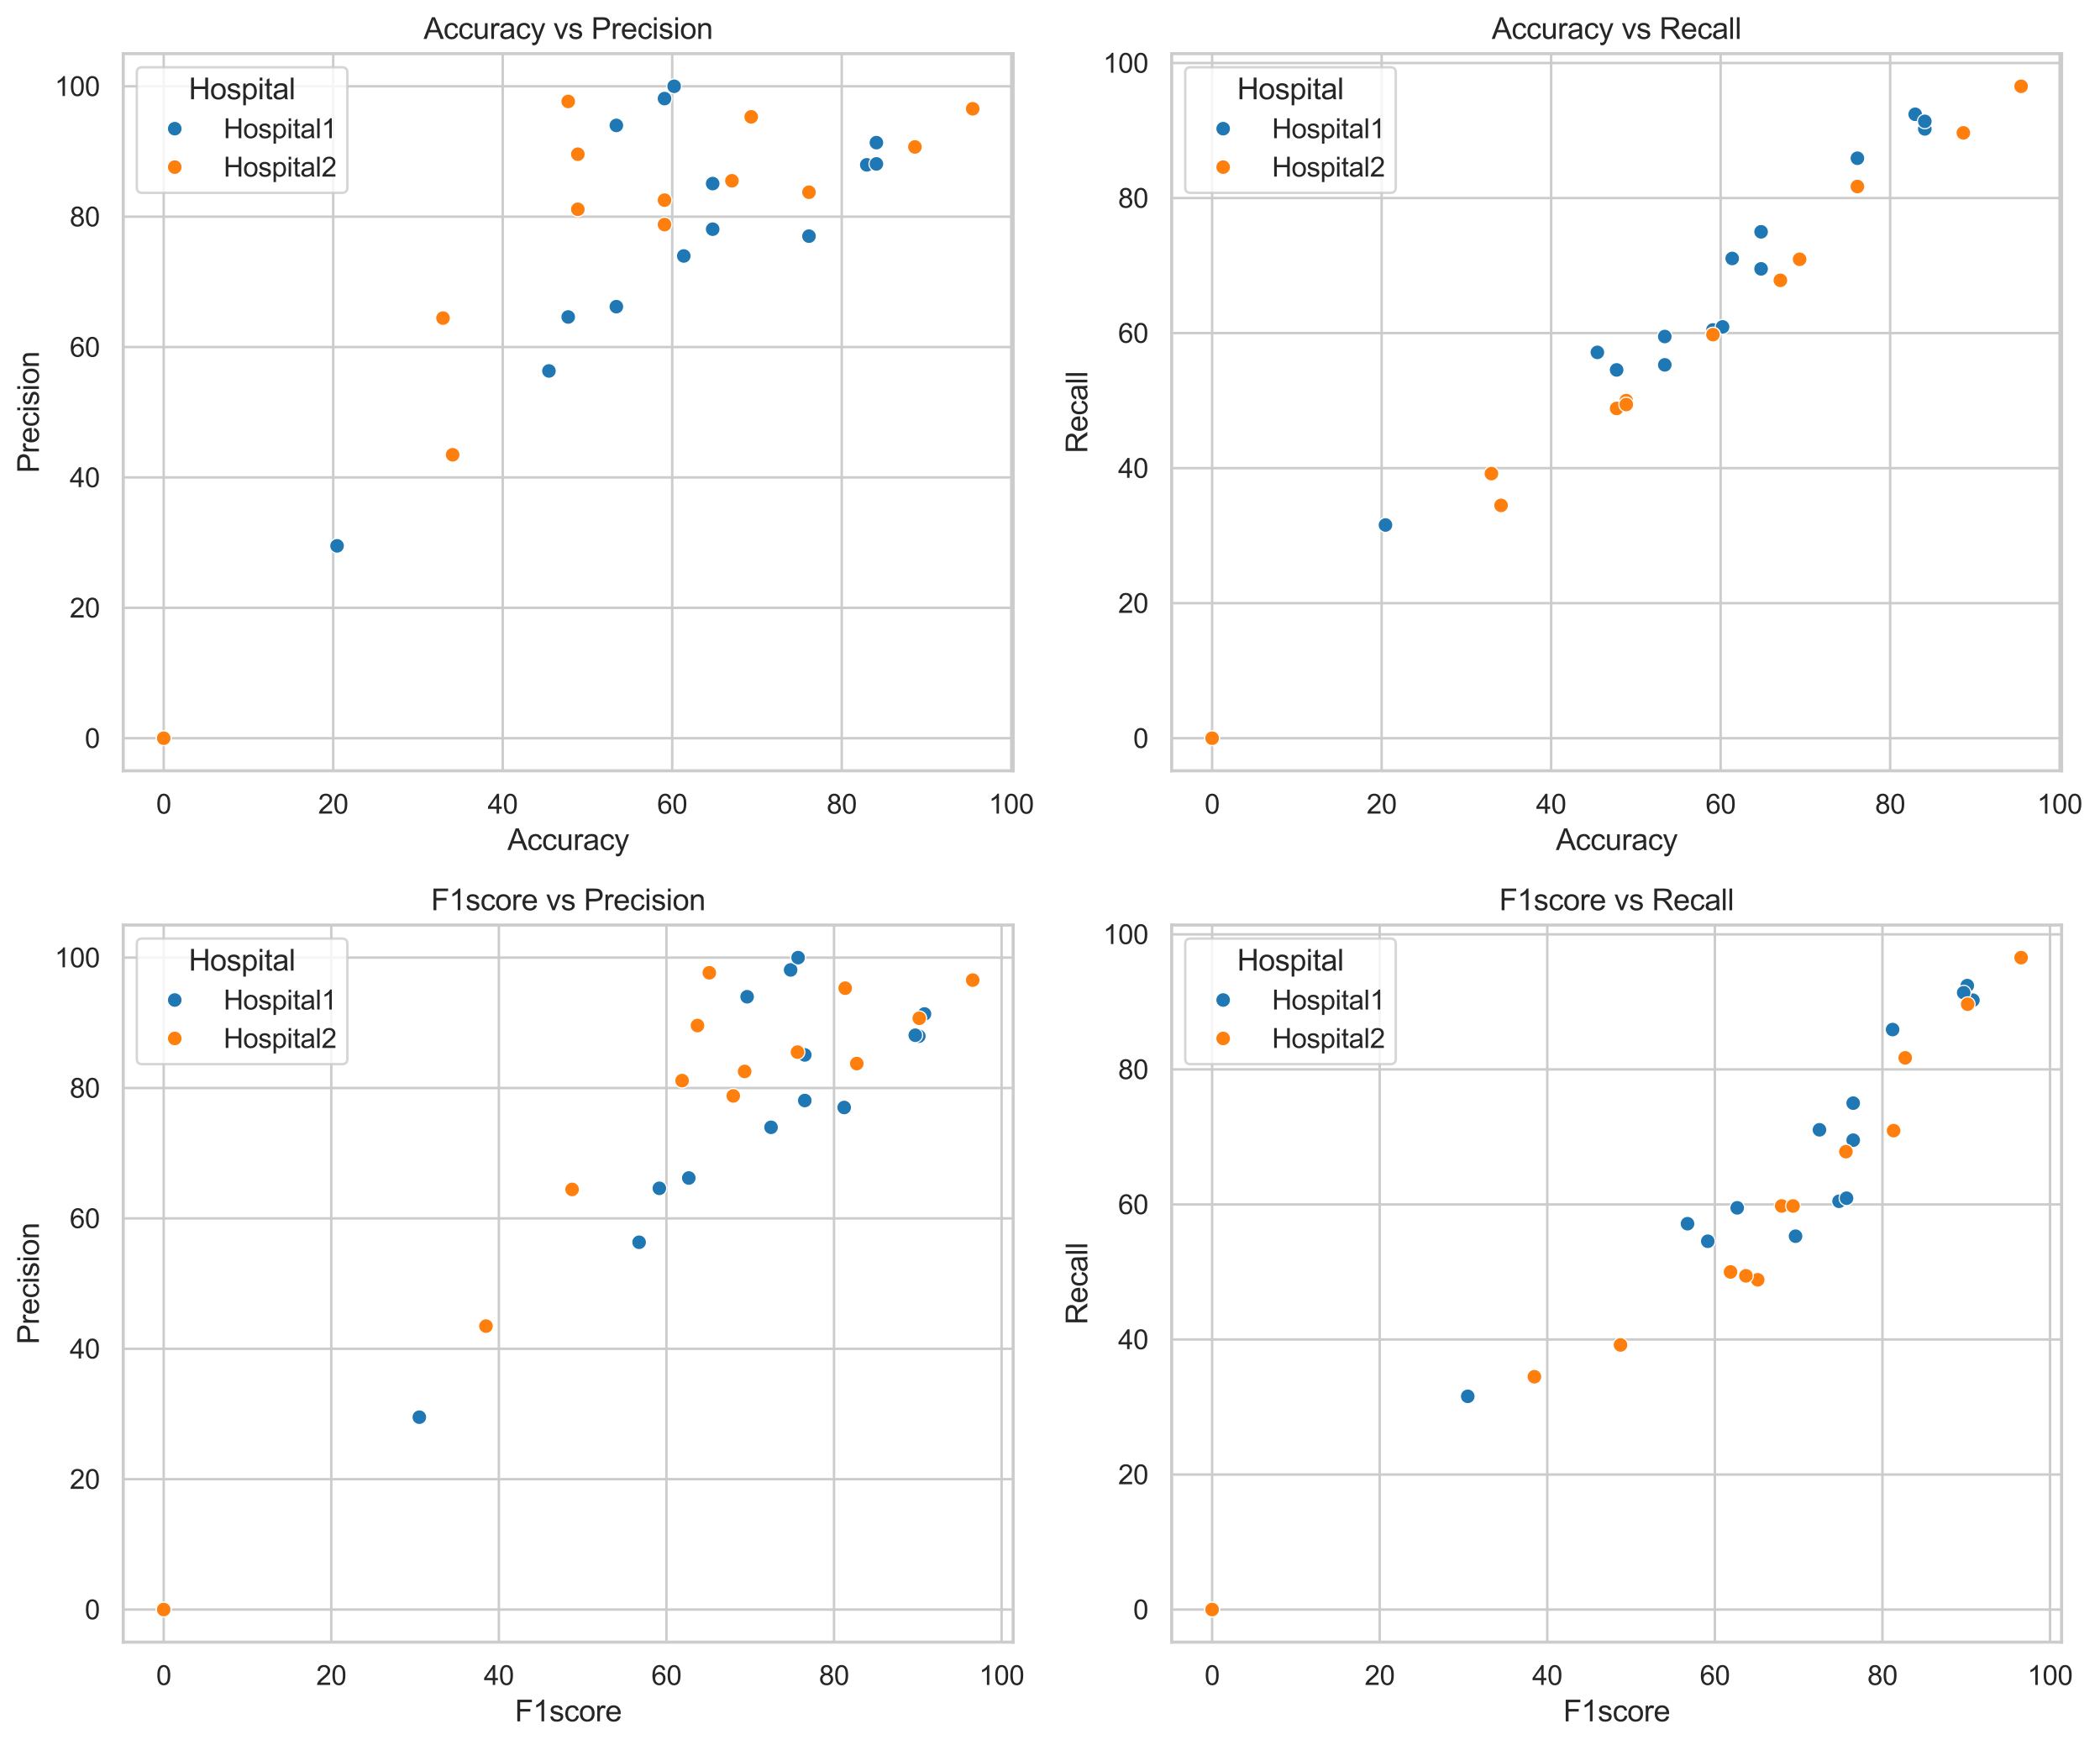 <?xml version="1.0" encoding="utf-8" standalone="no"?>
<!DOCTYPE svg PUBLIC "-//W3C//DTD SVG 1.1//EN"
  "http://www.w3.org/Graphics/SVG/1.1/DTD/svg11.dtd">
<svg xmlns:xlink="http://www.w3.org/1999/xlink" width="852.323pt" height="708.104pt" viewBox="0 0 852.323 708.104" xmlns="http://www.w3.org/2000/svg" version="1.1">
 <defs>
  <style type="text/css">*{stroke-linejoin: round; stroke-linecap: butt}</style>
 </defs>
 <g id="figure_1">
  <g id="patch_1">
   <path d="M 0 708.104 
L 852.323 708.104 
L 852.323 0 
L 0 0 
z
" style="fill: #ffffff"/>
  </g>
  <g id="axes_1">
   <g id="patch_2">
    <path d="M 50.025 312.789 
L 411.209 312.789 
L 411.209 21.789 
L 50.025 21.789 
z
" style="fill: #ffffff"/>
   </g>
   <g id="matplotlib.axis_1">
    <g id="xtick_1">
     <g id="line2d_1">
      <path d="M 66.443 312.789 
L 66.443 21.789 
" clip-path="url(#p9a652bae22)" style="fill: none; stroke: #cccccc; stroke-linecap: round"/>
     </g>
     <g id="text_1">
      <!-- 0 -->
      <g style="fill: #262626" transform="translate(63.384 330.163) scale(0.11 -0.11)">
       <defs>
        <path id="ArialMT-30" d="M 266 2259 
Q 266 3072 433 3567 
Q 600 4063 929 4331 
Q 1259 4600 1759 4600 
Q 2128 4600 2406 4451 
Q 2684 4303 2865 4023 
Q 3047 3744 3150 3342 
Q 3253 2941 3253 2259 
Q 3253 1453 3087 958 
Q 2922 463 2592 192 
Q 2263 -78 1759 -78 
Q 1097 -78 719 397 
Q 266 969 266 2259 
z
M 844 2259 
Q 844 1131 1108 757 
Q 1372 384 1759 384 
Q 2147 384 2411 759 
Q 2675 1134 2675 2259 
Q 2675 3391 2411 3762 
Q 2147 4134 1753 4134 
Q 1366 4134 1134 3806 
Q 844 3388 844 2259 
z
" transform="scale(0.016)"/>
       </defs>
       <use xlink:href="#ArialMT-30"/>
      </g>
     </g>
    </g>
    <g id="xtick_2">
     <g id="line2d_2">
      <path d="M 135.24 312.789 
L 135.24 21.789 
" clip-path="url(#p9a652bae22)" style="fill: none; stroke: #cccccc; stroke-linecap: round"/>
     </g>
     <g id="text_2">
      <!-- 20 -->
      <g style="fill: #262626" transform="translate(129.123 330.163) scale(0.11 -0.11)">
       <defs>
        <path id="ArialMT-32" d="M 3222 541 
L 3222 0 
L 194 0 
Q 188 203 259 391 
Q 375 700 629 1000 
Q 884 1300 1366 1694 
Q 2113 2306 2375 2664 
Q 2638 3022 2638 3341 
Q 2638 3675 2398 3904 
Q 2159 4134 1775 4134 
Q 1369 4134 1125 3890 
Q 881 3647 878 3216 
L 300 3275 
Q 359 3922 746 4261 
Q 1134 4600 1788 4600 
Q 2447 4600 2831 4234 
Q 3216 3869 3216 3328 
Q 3216 3053 3103 2787 
Q 2991 2522 2730 2228 
Q 2469 1934 1863 1422 
Q 1356 997 1212 845 
Q 1069 694 975 541 
L 3222 541 
z
" transform="scale(0.016)"/>
       </defs>
       <use xlink:href="#ArialMT-32"/>
       <use xlink:href="#ArialMT-30" transform="translate(55.615 0)"/>
      </g>
     </g>
    </g>
    <g id="xtick_3">
     <g id="line2d_3">
      <path d="M 204.037 312.789 
L 204.037 21.789 
" clip-path="url(#p9a652bae22)" style="fill: none; stroke: #cccccc; stroke-linecap: round"/>
     </g>
     <g id="text_3">
      <!-- 40 -->
      <g style="fill: #262626" transform="translate(197.92 330.163) scale(0.11 -0.11)">
       <defs>
        <path id="ArialMT-34" d="M 2069 0 
L 2069 1097 
L 81 1097 
L 81 1613 
L 2172 4581 
L 2631 4581 
L 2631 1613 
L 3250 1613 
L 3250 1097 
L 2631 1097 
L 2631 0 
L 2069 0 
z
M 2069 1613 
L 2069 3678 
L 634 1613 
L 2069 1613 
z
" transform="scale(0.016)"/>
       </defs>
       <use xlink:href="#ArialMT-34"/>
       <use xlink:href="#ArialMT-30" transform="translate(55.615 0)"/>
      </g>
     </g>
    </g>
    <g id="xtick_4">
     <g id="line2d_4">
      <path d="M 272.834 312.789 
L 272.834 21.789 
" clip-path="url(#p9a652bae22)" style="fill: none; stroke: #cccccc; stroke-linecap: round"/>
     </g>
     <g id="text_4">
      <!-- 60 -->
      <g style="fill: #262626" transform="translate(266.717 330.163) scale(0.11 -0.11)">
       <defs>
        <path id="ArialMT-36" d="M 3184 3459 
L 2625 3416 
Q 2550 3747 2413 3897 
Q 2184 4138 1850 4138 
Q 1581 4138 1378 3988 
Q 1113 3794 959 3422 
Q 806 3050 800 2363 
Q 1003 2672 1297 2822 
Q 1591 2972 1913 2972 
Q 2475 2972 2870 2558 
Q 3266 2144 3266 1488 
Q 3266 1056 3080 686 
Q 2894 316 2569 119 
Q 2244 -78 1831 -78 
Q 1128 -78 684 439 
Q 241 956 241 2144 
Q 241 3472 731 4075 
Q 1159 4600 1884 4600 
Q 2425 4600 2770 4297 
Q 3116 3994 3184 3459 
z
M 888 1484 
Q 888 1194 1011 928 
Q 1134 663 1356 523 
Q 1578 384 1822 384 
Q 2178 384 2434 671 
Q 2691 959 2691 1453 
Q 2691 1928 2437 2201 
Q 2184 2475 1800 2475 
Q 1419 2475 1153 2201 
Q 888 1928 888 1484 
z
" transform="scale(0.016)"/>
       </defs>
       <use xlink:href="#ArialMT-36"/>
       <use xlink:href="#ArialMT-30" transform="translate(55.615 0)"/>
      </g>
     </g>
    </g>
    <g id="xtick_5">
     <g id="line2d_5">
      <path d="M 341.631 312.789 
L 341.631 21.789 
" clip-path="url(#p9a652bae22)" style="fill: none; stroke: #cccccc; stroke-linecap: round"/>
     </g>
     <g id="text_5">
      <!-- 80 -->
      <g style="fill: #262626" transform="translate(335.514 330.163) scale(0.11 -0.11)">
       <defs>
        <path id="ArialMT-38" d="M 1131 2484 
Q 781 2613 612 2850 
Q 444 3088 444 3419 
Q 444 3919 803 4259 
Q 1163 4600 1759 4600 
Q 2359 4600 2725 4251 
Q 3091 3903 3091 3403 
Q 3091 3084 2923 2848 
Q 2756 2613 2416 2484 
Q 2838 2347 3058 2040 
Q 3278 1734 3278 1309 
Q 3278 722 2862 322 
Q 2447 -78 1769 -78 
Q 1091 -78 675 323 
Q 259 725 259 1325 
Q 259 1772 486 2073 
Q 713 2375 1131 2484 
z
M 1019 3438 
Q 1019 3113 1228 2906 
Q 1438 2700 1772 2700 
Q 2097 2700 2305 2904 
Q 2513 3109 2513 3406 
Q 2513 3716 2298 3927 
Q 2084 4138 1766 4138 
Q 1444 4138 1231 3931 
Q 1019 3725 1019 3438 
z
M 838 1322 
Q 838 1081 952 856 
Q 1066 631 1291 507 
Q 1516 384 1775 384 
Q 2178 384 2440 643 
Q 2703 903 2703 1303 
Q 2703 1709 2433 1975 
Q 2163 2241 1756 2241 
Q 1359 2241 1098 1978 
Q 838 1716 838 1322 
z
" transform="scale(0.016)"/>
       </defs>
       <use xlink:href="#ArialMT-38"/>
       <use xlink:href="#ArialMT-30" transform="translate(55.615 0)"/>
      </g>
     </g>
    </g>
    <g id="xtick_6">
     <g id="line2d_6">
      <path d="M 410.427 312.789 
L 410.427 21.789 
" clip-path="url(#p9a652bae22)" style="fill: none; stroke: #cccccc; stroke-linecap: round"/>
     </g>
     <g id="text_6">
      <!-- 100 -->
      <g style="fill: #262626" transform="translate(401.252 330.163) scale(0.11 -0.11)">
       <defs>
        <path id="ArialMT-31" d="M 2384 0 
L 1822 0 
L 1822 3584 
Q 1619 3391 1289 3197 
Q 959 3003 697 2906 
L 697 3450 
Q 1169 3672 1522 3987 
Q 1875 4303 2022 4600 
L 2384 4600 
L 2384 0 
z
" transform="scale(0.016)"/>
       </defs>
       <use xlink:href="#ArialMT-31"/>
       <use xlink:href="#ArialMT-30" transform="translate(55.615 0)"/>
       <use xlink:href="#ArialMT-30" transform="translate(111.23 0)"/>
      </g>
     </g>
    </g>
    <g id="text_7">
     <!-- Accuracy -->
     <g style="fill: #262626" transform="translate(205.944 344.939) scale(0.12 -0.12)">
      <defs>
       <path id="ArialMT-41" d="M -9 0 
L 1750 4581 
L 2403 4581 
L 4278 0 
L 3588 0 
L 3053 1388 
L 1138 1388 
L 634 0 
L -9 0 
z
M 1313 1881 
L 2866 1881 
L 2388 3150 
Q 2169 3728 2063 4100 
Q 1975 3659 1816 3225 
L 1313 1881 
z
" transform="scale(0.016)"/>
       <path id="ArialMT-63" d="M 2588 1216 
L 3141 1144 
Q 3050 572 2676 248 
Q 2303 -75 1759 -75 
Q 1078 -75 664 370 
Q 250 816 250 1647 
Q 250 2184 428 2587 
Q 606 2991 970 3192 
Q 1334 3394 1763 3394 
Q 2303 3394 2647 3120 
Q 2991 2847 3088 2344 
L 2541 2259 
Q 2463 2594 2264 2762 
Q 2066 2931 1784 2931 
Q 1359 2931 1093 2626 
Q 828 2322 828 1663 
Q 828 994 1084 691 
Q 1341 388 1753 388 
Q 2084 388 2306 591 
Q 2528 794 2588 1216 
z
" transform="scale(0.016)"/>
       <path id="ArialMT-75" d="M 2597 0 
L 2597 488 
Q 2209 -75 1544 -75 
Q 1250 -75 995 37 
Q 741 150 617 320 
Q 494 491 444 738 
Q 409 903 409 1263 
L 409 3319 
L 972 3319 
L 972 1478 
Q 972 1038 1006 884 
Q 1059 663 1231 536 
Q 1403 409 1656 409 
Q 1909 409 2131 539 
Q 2353 669 2445 892 
Q 2538 1116 2538 1541 
L 2538 3319 
L 3100 3319 
L 3100 0 
L 2597 0 
z
" transform="scale(0.016)"/>
       <path id="ArialMT-72" d="M 416 0 
L 416 3319 
L 922 3319 
L 922 2816 
Q 1116 3169 1280 3281 
Q 1444 3394 1641 3394 
Q 1925 3394 2219 3213 
L 2025 2691 
Q 1819 2813 1613 2813 
Q 1428 2813 1281 2702 
Q 1134 2591 1072 2394 
Q 978 2094 978 1738 
L 978 0 
L 416 0 
z
" transform="scale(0.016)"/>
       <path id="ArialMT-61" d="M 2588 409 
Q 2275 144 1986 34 
Q 1697 -75 1366 -75 
Q 819 -75 525 192 
Q 231 459 231 875 
Q 231 1119 342 1320 
Q 453 1522 633 1644 
Q 813 1766 1038 1828 
Q 1203 1872 1538 1913 
Q 2219 1994 2541 2106 
Q 2544 2222 2544 2253 
Q 2544 2597 2384 2738 
Q 2169 2928 1744 2928 
Q 1347 2928 1158 2789 
Q 969 2650 878 2297 
L 328 2372 
Q 403 2725 575 2942 
Q 747 3159 1072 3276 
Q 1397 3394 1825 3394 
Q 2250 3394 2515 3294 
Q 2781 3194 2906 3042 
Q 3031 2891 3081 2659 
Q 3109 2516 3109 2141 
L 3109 1391 
Q 3109 606 3145 398 
Q 3181 191 3288 0 
L 2700 0 
Q 2613 175 2588 409 
z
M 2541 1666 
Q 2234 1541 1622 1453 
Q 1275 1403 1131 1340 
Q 988 1278 909 1158 
Q 831 1038 831 891 
Q 831 666 1001 516 
Q 1172 366 1500 366 
Q 1825 366 2078 508 
Q 2331 650 2450 897 
Q 2541 1088 2541 1459 
L 2541 1666 
z
" transform="scale(0.016)"/>
       <path id="ArialMT-79" d="M 397 -1278 
L 334 -750 
Q 519 -800 656 -800 
Q 844 -800 956 -737 
Q 1069 -675 1141 -563 
Q 1194 -478 1313 -144 
Q 1328 -97 1363 -6 
L 103 3319 
L 709 3319 
L 1400 1397 
Q 1534 1031 1641 628 
Q 1738 1016 1872 1384 
L 2581 3319 
L 3144 3319 
L 1881 -56 
Q 1678 -603 1566 -809 
Q 1416 -1088 1222 -1217 
Q 1028 -1347 759 -1347 
Q 597 -1347 397 -1278 
z
" transform="scale(0.016)"/>
      </defs>
      <use xlink:href="#ArialMT-41"/>
      <use xlink:href="#ArialMT-63" transform="translate(66.699 0)"/>
      <use xlink:href="#ArialMT-63" transform="translate(116.699 0)"/>
      <use xlink:href="#ArialMT-75" transform="translate(166.699 0)"/>
      <use xlink:href="#ArialMT-72" transform="translate(222.314 0)"/>
      <use xlink:href="#ArialMT-61" transform="translate(255.615 0)"/>
      <use xlink:href="#ArialMT-63" transform="translate(311.23 0)"/>
      <use xlink:href="#ArialMT-79" transform="translate(361.23 0)"/>
     </g>
    </g>
   </g>
   <g id="matplotlib.axis_2">
    <g id="ytick_1">
     <g id="line2d_7">
      <path d="M 50.025 299.562 
L 411.209 299.562 
" clip-path="url(#p9a652bae22)" style="fill: none; stroke: #cccccc; stroke-linecap: round"/>
     </g>
     <g id="text_8">
      <!-- 0 -->
      <g style="fill: #262626" transform="translate(34.408 303.499) scale(0.11 -0.11)">
       <use xlink:href="#ArialMT-30"/>
      </g>
     </g>
    </g>
    <g id="ytick_2">
     <g id="line2d_8">
      <path d="M 50.025 246.653 
L 411.209 246.653 
" clip-path="url(#p9a652bae22)" style="fill: none; stroke: #cccccc; stroke-linecap: round"/>
     </g>
     <g id="text_9">
      <!-- 20 -->
      <g style="fill: #262626" transform="translate(28.291 250.59) scale(0.11 -0.11)">
       <use xlink:href="#ArialMT-32"/>
       <use xlink:href="#ArialMT-30" transform="translate(55.615 0)"/>
      </g>
     </g>
    </g>
    <g id="ytick_3">
     <g id="line2d_9">
      <path d="M 50.025 193.744 
L 411.209 193.744 
" clip-path="url(#p9a652bae22)" style="fill: none; stroke: #cccccc; stroke-linecap: round"/>
     </g>
     <g id="text_10">
      <!-- 40 -->
      <g style="fill: #262626" transform="translate(28.291 197.681) scale(0.11 -0.11)">
       <use xlink:href="#ArialMT-34"/>
       <use xlink:href="#ArialMT-30" transform="translate(55.615 0)"/>
      </g>
     </g>
    </g>
    <g id="ytick_4">
     <g id="line2d_10">
      <path d="M 50.025 140.835 
L 411.209 140.835 
" clip-path="url(#p9a652bae22)" style="fill: none; stroke: #cccccc; stroke-linecap: round"/>
     </g>
     <g id="text_11">
      <!-- 60 -->
      <g style="fill: #262626" transform="translate(28.291 144.772) scale(0.11 -0.11)">
       <use xlink:href="#ArialMT-36"/>
       <use xlink:href="#ArialMT-30" transform="translate(55.615 0)"/>
      </g>
     </g>
    </g>
    <g id="ytick_5">
     <g id="line2d_11">
      <path d="M 50.025 87.926 
L 411.209 87.926 
" clip-path="url(#p9a652bae22)" style="fill: none; stroke: #cccccc; stroke-linecap: round"/>
     </g>
     <g id="text_12">
      <!-- 80 -->
      <g style="fill: #262626" transform="translate(28.291 91.863) scale(0.11 -0.11)">
       <use xlink:href="#ArialMT-38"/>
       <use xlink:href="#ArialMT-30" transform="translate(55.615 0)"/>
      </g>
     </g>
    </g>
    <g id="ytick_6">
     <g id="line2d_12">
      <path d="M 50.025 35.017 
L 411.209 35.017 
" clip-path="url(#p9a652bae22)" style="fill: none; stroke: #cccccc; stroke-linecap: round"/>
     </g>
     <g id="text_13">
      <!-- 100 -->
      <g style="fill: #262626" transform="translate(22.174 38.953) scale(0.11 -0.11)">
       <use xlink:href="#ArialMT-31"/>
       <use xlink:href="#ArialMT-30" transform="translate(55.615 0)"/>
       <use xlink:href="#ArialMT-30" transform="translate(111.23 0)"/>
      </g>
     </g>
    </g>
    <g id="text_14">
     <!-- Precision -->
     <g style="fill: #262626" transform="translate(15.789 191.965) rotate(-90) scale(0.12 -0.12)">
      <defs>
       <path id="ArialMT-50" d="M 494 0 
L 494 4581 
L 2222 4581 
Q 2678 4581 2919 4538 
Q 3256 4481 3484 4323 
Q 3713 4166 3852 3881 
Q 3991 3597 3991 3256 
Q 3991 2672 3619 2267 
Q 3247 1863 2275 1863 
L 1100 1863 
L 1100 0 
L 494 0 
z
M 1100 2403 
L 2284 2403 
Q 2872 2403 3119 2622 
Q 3366 2841 3366 3238 
Q 3366 3525 3220 3729 
Q 3075 3934 2838 4000 
Q 2684 4041 2272 4041 
L 1100 4041 
L 1100 2403 
z
" transform="scale(0.016)"/>
       <path id="ArialMT-65" d="M 2694 1069 
L 3275 997 
Q 3138 488 2766 206 
Q 2394 -75 1816 -75 
Q 1088 -75 661 373 
Q 234 822 234 1631 
Q 234 2469 665 2931 
Q 1097 3394 1784 3394 
Q 2450 3394 2872 2941 
Q 3294 2488 3294 1666 
Q 3294 1616 3291 1516 
L 816 1516 
Q 847 969 1125 678 
Q 1403 388 1819 388 
Q 2128 388 2347 550 
Q 2566 713 2694 1069 
z
M 847 1978 
L 2700 1978 
Q 2663 2397 2488 2606 
Q 2219 2931 1791 2931 
Q 1403 2931 1139 2672 
Q 875 2413 847 1978 
z
" transform="scale(0.016)"/>
       <path id="ArialMT-69" d="M 425 3934 
L 425 4581 
L 988 4581 
L 988 3934 
L 425 3934 
z
M 425 0 
L 425 3319 
L 988 3319 
L 988 0 
L 425 0 
z
" transform="scale(0.016)"/>
       <path id="ArialMT-73" d="M 197 991 
L 753 1078 
Q 800 744 1014 566 
Q 1228 388 1613 388 
Q 2000 388 2187 545 
Q 2375 703 2375 916 
Q 2375 1106 2209 1216 
Q 2094 1291 1634 1406 
Q 1016 1563 777 1677 
Q 538 1791 414 1992 
Q 291 2194 291 2438 
Q 291 2659 392 2848 
Q 494 3038 669 3163 
Q 800 3259 1026 3326 
Q 1253 3394 1513 3394 
Q 1903 3394 2198 3281 
Q 2494 3169 2634 2976 
Q 2775 2784 2828 2463 
L 2278 2388 
Q 2241 2644 2061 2787 
Q 1881 2931 1553 2931 
Q 1166 2931 1000 2803 
Q 834 2675 834 2503 
Q 834 2394 903 2306 
Q 972 2216 1119 2156 
Q 1203 2125 1616 2013 
Q 2213 1853 2448 1751 
Q 2684 1650 2818 1456 
Q 2953 1263 2953 975 
Q 2953 694 2789 445 
Q 2625 197 2315 61 
Q 2006 -75 1616 -75 
Q 969 -75 630 194 
Q 291 463 197 991 
z
" transform="scale(0.016)"/>
       <path id="ArialMT-6f" d="M 213 1659 
Q 213 2581 725 3025 
Q 1153 3394 1769 3394 
Q 2453 3394 2887 2945 
Q 3322 2497 3322 1706 
Q 3322 1066 3130 698 
Q 2938 331 2570 128 
Q 2203 -75 1769 -75 
Q 1072 -75 642 372 
Q 213 819 213 1659 
z
M 791 1659 
Q 791 1022 1069 705 
Q 1347 388 1769 388 
Q 2188 388 2466 706 
Q 2744 1025 2744 1678 
Q 2744 2294 2464 2611 
Q 2184 2928 1769 2928 
Q 1347 2928 1069 2612 
Q 791 2297 791 1659 
z
" transform="scale(0.016)"/>
       <path id="ArialMT-6e" d="M 422 0 
L 422 3319 
L 928 3319 
L 928 2847 
Q 1294 3394 1984 3394 
Q 2284 3394 2536 3286 
Q 2788 3178 2913 3003 
Q 3038 2828 3088 2588 
Q 3119 2431 3119 2041 
L 3119 0 
L 2556 0 
L 2556 2019 
Q 2556 2363 2490 2533 
Q 2425 2703 2258 2804 
Q 2091 2906 1866 2906 
Q 1506 2906 1245 2678 
Q 984 2450 984 1813 
L 984 0 
L 422 0 
z
" transform="scale(0.016)"/>
      </defs>
      <use xlink:href="#ArialMT-50"/>
      <use xlink:href="#ArialMT-72" transform="translate(66.699 0)"/>
      <use xlink:href="#ArialMT-65" transform="translate(100 0)"/>
      <use xlink:href="#ArialMT-63" transform="translate(155.615 0)"/>
      <use xlink:href="#ArialMT-69" transform="translate(205.615 0)"/>
      <use xlink:href="#ArialMT-73" transform="translate(227.832 0)"/>
      <use xlink:href="#ArialMT-69" transform="translate(277.832 0)"/>
      <use xlink:href="#ArialMT-6f" transform="translate(300.049 0)"/>
      <use xlink:href="#ArialMT-6e" transform="translate(355.664 0)"/>
     </g>
    </g>
   </g>
   <g id="PathCollection_1">
    <defs>
     <path id="C0_0_48e5dd7db9" d="M 0 3 
C 0.796 3 1.559 2.684 2.121 2.121 
C 2.684 1.559 3 0.796 3 -0 
C 3 -0.796 2.684 -1.559 2.121 -2.121 
C 1.559 -2.684 0.796 -3 0 -3 
C -0.796 -3 -1.559 -2.684 -2.121 -2.121 
C -2.684 -1.559 -3 -0.796 -3 0 
C -3 0.796 -2.684 1.559 -2.121 2.121 
C -1.559 2.684 -0.796 3 0 3 
z
"/>
    </defs>
    <g clip-path="url(#p9a652bae22)">
     <use xlink:href="#C0_0_48e5dd7db9" x="222.8" y="150.522" style="fill: #1f77b4; stroke: #ffffff; stroke-width: 0.48"/>
    </g>
    <g clip-path="url(#p9a652bae22)">
     <use xlink:href="#C0_0_48e5dd7db9" x="250.162" y="124.44" style="fill: #1f77b4; stroke: #ffffff; stroke-width: 0.48"/>
    </g>
    <g clip-path="url(#p9a652bae22)">
     <use xlink:href="#C0_0_48e5dd7db9" x="351.794" y="66.89" style="fill: #1f77b4; stroke: #ffffff; stroke-width: 0.48"/>
    </g>
    <g clip-path="url(#p9a652bae22)">
     <use xlink:href="#C0_0_48e5dd7db9" x="250.162" y="50.889" style="fill: #1f77b4; stroke: #ffffff; stroke-width: 0.48"/>
    </g>
    <g clip-path="url(#p9a652bae22)">
     <use xlink:href="#C0_0_48e5dd7db9" x="355.703" y="57.879" style="fill: #1f77b4; stroke: #ffffff; stroke-width: 0.48"/>
    </g>
    <g clip-path="url(#p9a652bae22)">
     <use xlink:href="#C0_0_48e5dd7db9" x="136.803" y="221.5" style="fill: #1f77b4; stroke: #ffffff; stroke-width: 0.48"/>
    </g>
    <g clip-path="url(#p9a652bae22)">
     <use xlink:href="#C0_0_48e5dd7db9" x="269.707" y="40.008" style="fill: #1f77b4; stroke: #ffffff; stroke-width: 0.48"/>
    </g>
    <g clip-path="url(#p9a652bae22)">
     <use xlink:href="#C0_0_48e5dd7db9" x="289.251" y="92.999" style="fill: #1f77b4; stroke: #ffffff; stroke-width: 0.48"/>
    </g>
    <g clip-path="url(#p9a652bae22)">
     <use xlink:href="#C0_0_48e5dd7db9" x="273.615" y="35.017" style="fill: #1f77b4; stroke: #ffffff; stroke-width: 0.48"/>
    </g>
    <g clip-path="url(#p9a652bae22)">
     <use xlink:href="#C0_0_48e5dd7db9" x="277.524" y="103.871" style="fill: #1f77b4; stroke: #ffffff; stroke-width: 0.48"/>
    </g>
    <g clip-path="url(#p9a652bae22)">
     <use xlink:href="#C0_0_48e5dd7db9" x="230.617" y="128.625" style="fill: #1f77b4; stroke: #ffffff; stroke-width: 0.48"/>
    </g>
    <g clip-path="url(#p9a652bae22)">
     <use xlink:href="#C0_0_48e5dd7db9" x="289.251" y="74.501" style="fill: #1f77b4; stroke: #ffffff; stroke-width: 0.48"/>
    </g>
    <g clip-path="url(#p9a652bae22)">
     <use xlink:href="#C0_0_48e5dd7db9" x="355.703" y="66.51" style="fill: #1f77b4; stroke: #ffffff; stroke-width: 0.48"/>
    </g>
    <g clip-path="url(#p9a652bae22)">
     <use xlink:href="#C0_0_48e5dd7db9" x="328.34" y="95.832" style="fill: #1f77b4; stroke: #ffffff; stroke-width: 0.48"/>
    </g>
    <g clip-path="url(#p9a652bae22)">
     <use xlink:href="#C0_0_48e5dd7db9" x="234.526" y="84.931" style="fill: #ff7f0e; stroke: #ffffff; stroke-width: 0.48"/>
    </g>
    <g clip-path="url(#p9a652bae22)">
     <use xlink:href="#C0_0_48e5dd7db9" x="66.443" y="299.562" style="fill: #ff7f0e; stroke: #ffffff; stroke-width: 0.48"/>
    </g>
    <g clip-path="url(#p9a652bae22)">
     <use xlink:href="#C0_0_48e5dd7db9" x="394.792" y="44.139" style="fill: #ff7f0e; stroke: #ffffff; stroke-width: 0.48"/>
    </g>
    <g clip-path="url(#p9a652bae22)">
     <use xlink:href="#C0_0_48e5dd7db9" x="179.801" y="129.077" style="fill: #ff7f0e; stroke: #ffffff; stroke-width: 0.48"/>
    </g>
    <g clip-path="url(#p9a652bae22)">
     <use xlink:href="#C0_0_48e5dd7db9" x="66.443" y="299.562" style="fill: #ff7f0e; stroke: #ffffff; stroke-width: 0.48"/>
    </g>
    <g clip-path="url(#p9a652bae22)">
     <use xlink:href="#C0_0_48e5dd7db9" x="304.887" y="47.417" style="fill: #ff7f0e; stroke: #ffffff; stroke-width: 0.48"/>
    </g>
    <g clip-path="url(#p9a652bae22)">
     <use xlink:href="#C0_0_48e5dd7db9" x="230.617" y="41.169" style="fill: #ff7f0e; stroke: #ffffff; stroke-width: 0.48"/>
    </g>
    <g clip-path="url(#p9a652bae22)">
     <use xlink:href="#C0_0_48e5dd7db9" x="269.707" y="91.132" style="fill: #ff7f0e; stroke: #ffffff; stroke-width: 0.48"/>
    </g>
    <g clip-path="url(#p9a652bae22)">
     <use xlink:href="#C0_0_48e5dd7db9" x="234.526" y="62.573" style="fill: #ff7f0e; stroke: #ffffff; stroke-width: 0.48"/>
    </g>
    <g clip-path="url(#p9a652bae22)">
     <use xlink:href="#C0_0_48e5dd7db9" x="269.707" y="81.207" style="fill: #ff7f0e; stroke: #ffffff; stroke-width: 0.48"/>
    </g>
    <g clip-path="url(#p9a652bae22)">
     <use xlink:href="#C0_0_48e5dd7db9" x="183.71" y="184.542" style="fill: #ff7f0e; stroke: #ffffff; stroke-width: 0.48"/>
    </g>
    <g clip-path="url(#p9a652bae22)">
     <use xlink:href="#C0_0_48e5dd7db9" x="297.069" y="73.357" style="fill: #ff7f0e; stroke: #ffffff; stroke-width: 0.48"/>
    </g>
    <g clip-path="url(#p9a652bae22)">
     <use xlink:href="#C0_0_48e5dd7db9" x="328.34" y="78.005" style="fill: #ff7f0e; stroke: #ffffff; stroke-width: 0.48"/>
    </g>
    <g clip-path="url(#p9a652bae22)">
     <use xlink:href="#C0_0_48e5dd7db9" x="371.338" y="59.626" style="fill: #ff7f0e; stroke: #ffffff; stroke-width: 0.48"/>
    </g>
   </g>
   <g id="line2d_13"/>
   <g id="line2d_14"/>
   <g id="patch_3">
    <path d="M 50.025 312.789 
L 50.025 21.789 
" style="fill: none; stroke: #cccccc; stroke-width: 1.25; stroke-linejoin: miter; stroke-linecap: square"/>
   </g>
   <g id="patch_4">
    <path d="M 411.209 312.789 
L 411.209 21.789 
" style="fill: none; stroke: #cccccc; stroke-width: 1.25; stroke-linejoin: miter; stroke-linecap: square"/>
   </g>
   <g id="patch_5">
    <path d="M 50.025 312.789 
L 411.209 312.789 
" style="fill: none; stroke: #cccccc; stroke-width: 1.25; stroke-linejoin: miter; stroke-linecap: square"/>
   </g>
   <g id="patch_6">
    <path d="M 50.025 21.789 
L 411.209 21.789 
" style="fill: none; stroke: #cccccc; stroke-width: 1.25; stroke-linejoin: miter; stroke-linecap: square"/>
   </g>
   <g id="text_15">
    <!-- Accuracy vs Precision -->
    <g style="fill: #262626" transform="translate(171.935 15.789) scale(0.12 -0.12)">
     <defs>
      <path id="ArialMT-20" transform="scale(0.016)"/>
      <path id="ArialMT-76" d="M 1344 0 
L 81 3319 
L 675 3319 
L 1388 1331 
Q 1503 1009 1600 663 
Q 1675 925 1809 1294 
L 2547 3319 
L 3125 3319 
L 1869 0 
L 1344 0 
z
" transform="scale(0.016)"/>
     </defs>
     <use xlink:href="#ArialMT-41"/>
     <use xlink:href="#ArialMT-63" transform="translate(66.699 0)"/>
     <use xlink:href="#ArialMT-63" transform="translate(116.699 0)"/>
     <use xlink:href="#ArialMT-75" transform="translate(166.699 0)"/>
     <use xlink:href="#ArialMT-72" transform="translate(222.314 0)"/>
     <use xlink:href="#ArialMT-61" transform="translate(255.615 0)"/>
     <use xlink:href="#ArialMT-63" transform="translate(311.23 0)"/>
     <use xlink:href="#ArialMT-79" transform="translate(361.23 0)"/>
     <use xlink:href="#ArialMT-20" transform="translate(411.23 0)"/>
     <use xlink:href="#ArialMT-76" transform="translate(439.014 0)"/>
     <use xlink:href="#ArialMT-73" transform="translate(489.014 0)"/>
     <use xlink:href="#ArialMT-20" transform="translate(539.014 0)"/>
     <use xlink:href="#ArialMT-50" transform="translate(566.797 0)"/>
     <use xlink:href="#ArialMT-72" transform="translate(633.496 0)"/>
     <use xlink:href="#ArialMT-65" transform="translate(666.797 0)"/>
     <use xlink:href="#ArialMT-63" transform="translate(722.412 0)"/>
     <use xlink:href="#ArialMT-69" transform="translate(772.412 0)"/>
     <use xlink:href="#ArialMT-73" transform="translate(794.629 0)"/>
     <use xlink:href="#ArialMT-69" transform="translate(844.629 0)"/>
     <use xlink:href="#ArialMT-6f" transform="translate(866.846 0)"/>
     <use xlink:href="#ArialMT-6e" transform="translate(922.461 0)"/>
    </g>
   </g>
   <g id="legend_1">
    <g id="patch_7">
     <path d="M 57.725 78.249 
L 138.782 78.249 
Q 140.982 78.249 140.982 76.049 
L 140.982 29.489 
Q 140.982 27.289 138.782 27.289 
L 57.725 27.289 
Q 55.525 27.289 55.525 29.489 
L 55.525 76.049 
Q 55.525 78.249 57.725 78.249 
z
" style="fill: #ffffff; opacity: 0.8; stroke: #cccccc; stroke-linejoin: miter"/>
    </g>
    <g id="text_16">
     <!-- Hospital -->
     <g style="fill: #262626" transform="translate(76.578 40.279) scale(0.12 -0.12)">
      <defs>
       <path id="ArialMT-48" d="M 513 0 
L 513 4581 
L 1119 4581 
L 1119 2700 
L 3500 2700 
L 3500 4581 
L 4106 4581 
L 4106 0 
L 3500 0 
L 3500 2159 
L 1119 2159 
L 1119 0 
L 513 0 
z
" transform="scale(0.016)"/>
       <path id="ArialMT-70" d="M 422 -1272 
L 422 3319 
L 934 3319 
L 934 2888 
Q 1116 3141 1344 3267 
Q 1572 3394 1897 3394 
Q 2322 3394 2647 3175 
Q 2972 2956 3137 2557 
Q 3303 2159 3303 1684 
Q 3303 1175 3120 767 
Q 2938 359 2589 142 
Q 2241 -75 1856 -75 
Q 1575 -75 1351 44 
Q 1128 163 984 344 
L 984 -1272 
L 422 -1272 
z
M 931 1641 
Q 931 1000 1190 694 
Q 1450 388 1819 388 
Q 2194 388 2461 705 
Q 2728 1022 2728 1688 
Q 2728 2322 2467 2637 
Q 2206 2953 1844 2953 
Q 1484 2953 1207 2617 
Q 931 2281 931 1641 
z
" transform="scale(0.016)"/>
       <path id="ArialMT-74" d="M 1650 503 
L 1731 6 
Q 1494 -44 1306 -44 
Q 1000 -44 831 53 
Q 663 150 594 308 
Q 525 466 525 972 
L 525 2881 
L 113 2881 
L 113 3319 
L 525 3319 
L 525 4141 
L 1084 4478 
L 1084 3319 
L 1650 3319 
L 1650 2881 
L 1084 2881 
L 1084 941 
Q 1084 700 1114 631 
Q 1144 563 1211 522 
Q 1278 481 1403 481 
Q 1497 481 1650 503 
z
" transform="scale(0.016)"/>
       <path id="ArialMT-6c" d="M 409 0 
L 409 4581 
L 972 4581 
L 972 0 
L 409 0 
z
" transform="scale(0.016)"/>
      </defs>
      <use xlink:href="#ArialMT-48"/>
      <use xlink:href="#ArialMT-6f" transform="translate(72.217 0)"/>
      <use xlink:href="#ArialMT-73" transform="translate(127.832 0)"/>
      <use xlink:href="#ArialMT-70" transform="translate(177.832 0)"/>
      <use xlink:href="#ArialMT-69" transform="translate(233.447 0)"/>
      <use xlink:href="#ArialMT-74" transform="translate(255.664 0)"/>
      <use xlink:href="#ArialMT-61" transform="translate(283.447 0)"/>
      <use xlink:href="#ArialMT-6c" transform="translate(339.062 0)"/>
     </g>
    </g>
    <g id="line2d_15">
     <defs>
      <path id="m9cf29b2fea" d="M 0 3 
C 0.796 3 1.559 2.684 2.121 2.121 
C 2.684 1.559 3 0.796 3 0 
C 3 -0.796 2.684 -1.559 2.121 -2.121 
C 1.559 -2.684 0.796 -3 0 -3 
C -0.796 -3 -1.559 -2.684 -2.121 -2.121 
C -2.684 -1.559 -3 -0.796 -3 0 
C -3 0.796 -2.684 1.559 -2.121 2.121 
C -1.559 2.684 -0.796 3 0 3 
z
" style="stroke: #ffffff; stroke-width: 0.48"/>
     </defs>
     <g>
      <use xlink:href="#m9cf29b2fea" x="70.925" y="52.22" style="fill: #1f77b4; stroke: #ffffff; stroke-width: 0.48"/>
     </g>
    </g>
    <g id="text_17">
     <!-- Hospital1 -->
     <g style="fill: #262626" transform="translate(90.725 56.07) scale(0.11 -0.11)">
      <use xlink:href="#ArialMT-48"/>
      <use xlink:href="#ArialMT-6f" transform="translate(72.217 0)"/>
      <use xlink:href="#ArialMT-73" transform="translate(127.832 0)"/>
      <use xlink:href="#ArialMT-70" transform="translate(177.832 0)"/>
      <use xlink:href="#ArialMT-69" transform="translate(233.447 0)"/>
      <use xlink:href="#ArialMT-74" transform="translate(255.664 0)"/>
      <use xlink:href="#ArialMT-61" transform="translate(283.447 0)"/>
      <use xlink:href="#ArialMT-6c" transform="translate(339.062 0)"/>
      <use xlink:href="#ArialMT-31" transform="translate(361.279 0)"/>
     </g>
    </g>
    <g id="line2d_16">
     <defs>
      <path id="m21167a3bbc" d="M 0 3 
C 0.796 3 1.559 2.684 2.121 2.121 
C 2.684 1.559 3 0.796 3 0 
C 3 -0.796 2.684 -1.559 2.121 -2.121 
C 1.559 -2.684 0.796 -3 0 -3 
C -0.796 -3 -1.559 -2.684 -2.121 -2.121 
C -2.684 -1.559 -3 -0.796 -3 0 
C -3 0.796 -2.684 1.559 -2.121 2.121 
C -1.559 2.684 -0.796 3 0 3 
z
" style="stroke: #ffffff; stroke-width: 0.48"/>
     </defs>
     <g>
      <use xlink:href="#m21167a3bbc" x="70.925" y="67.812" style="fill: #ff7f0e; stroke: #ffffff; stroke-width: 0.48"/>
     </g>
    </g>
    <g id="text_18">
     <!-- Hospital2 -->
     <g style="fill: #262626" transform="translate(90.725 71.662) scale(0.11 -0.11)">
      <use xlink:href="#ArialMT-48"/>
      <use xlink:href="#ArialMT-6f" transform="translate(72.217 0)"/>
      <use xlink:href="#ArialMT-73" transform="translate(127.832 0)"/>
      <use xlink:href="#ArialMT-70" transform="translate(177.832 0)"/>
      <use xlink:href="#ArialMT-69" transform="translate(233.447 0)"/>
      <use xlink:href="#ArialMT-74" transform="translate(255.664 0)"/>
      <use xlink:href="#ArialMT-61" transform="translate(283.447 0)"/>
      <use xlink:href="#ArialMT-6c" transform="translate(339.062 0)"/>
      <use xlink:href="#ArialMT-32" transform="translate(361.279 0)"/>
     </g>
    </g>
   </g>
  </g>
  <g id="axes_2">
   <g id="patch_8">
    <path d="M 475.545 312.789 
L 836.729 312.789 
L 836.729 21.789 
L 475.545 21.789 
z
" style="fill: #ffffff"/>
   </g>
   <g id="matplotlib.axis_3">
    <g id="xtick_7">
     <g id="line2d_17">
      <path d="M 491.963 312.789 
L 491.963 21.789 
" clip-path="url(#p2e59d784f4)" style="fill: none; stroke: #cccccc; stroke-linecap: round"/>
     </g>
     <g id="text_19">
      <!-- 0 -->
      <g style="fill: #262626" transform="translate(488.904 330.163) scale(0.11 -0.11)">
       <use xlink:href="#ArialMT-30"/>
      </g>
     </g>
    </g>
    <g id="xtick_8">
     <g id="line2d_18">
      <path d="M 560.76 312.789 
L 560.76 21.789 
" clip-path="url(#p2e59d784f4)" style="fill: none; stroke: #cccccc; stroke-linecap: round"/>
     </g>
     <g id="text_20">
      <!-- 20 -->
      <g style="fill: #262626" transform="translate(554.643 330.163) scale(0.11 -0.11)">
       <use xlink:href="#ArialMT-32"/>
       <use xlink:href="#ArialMT-30" transform="translate(55.615 0)"/>
      </g>
     </g>
    </g>
    <g id="xtick_9">
     <g id="line2d_19">
      <path d="M 629.557 312.789 
L 629.557 21.789 
" clip-path="url(#p2e59d784f4)" style="fill: none; stroke: #cccccc; stroke-linecap: round"/>
     </g>
     <g id="text_21">
      <!-- 40 -->
      <g style="fill: #262626" transform="translate(623.44 330.163) scale(0.11 -0.11)">
       <use xlink:href="#ArialMT-34"/>
       <use xlink:href="#ArialMT-30" transform="translate(55.615 0)"/>
      </g>
     </g>
    </g>
    <g id="xtick_10">
     <g id="line2d_20">
      <path d="M 698.354 312.789 
L 698.354 21.789 
" clip-path="url(#p2e59d784f4)" style="fill: none; stroke: #cccccc; stroke-linecap: round"/>
     </g>
     <g id="text_22">
      <!-- 60 -->
      <g style="fill: #262626" transform="translate(692.237 330.163) scale(0.11 -0.11)">
       <use xlink:href="#ArialMT-36"/>
       <use xlink:href="#ArialMT-30" transform="translate(55.615 0)"/>
      </g>
     </g>
    </g>
    <g id="xtick_11">
     <g id="line2d_21">
      <path d="M 767.151 312.789 
L 767.151 21.789 
" clip-path="url(#p2e59d784f4)" style="fill: none; stroke: #cccccc; stroke-linecap: round"/>
     </g>
     <g id="text_23">
      <!-- 80 -->
      <g style="fill: #262626" transform="translate(761.034 330.163) scale(0.11 -0.11)">
       <use xlink:href="#ArialMT-38"/>
       <use xlink:href="#ArialMT-30" transform="translate(55.615 0)"/>
      </g>
     </g>
    </g>
    <g id="xtick_12">
     <g id="line2d_22">
      <path d="M 835.947 312.789 
L 835.947 21.789 
" clip-path="url(#p2e59d784f4)" style="fill: none; stroke: #cccccc; stroke-linecap: round"/>
     </g>
     <g id="text_24">
      <!-- 100 -->
      <g style="fill: #262626" transform="translate(826.772 330.163) scale(0.11 -0.11)">
       <use xlink:href="#ArialMT-31"/>
       <use xlink:href="#ArialMT-30" transform="translate(55.615 0)"/>
       <use xlink:href="#ArialMT-30" transform="translate(111.23 0)"/>
      </g>
     </g>
    </g>
    <g id="text_25">
     <!-- Accuracy -->
     <g style="fill: #262626" transform="translate(631.464 344.939) scale(0.12 -0.12)">
      <use xlink:href="#ArialMT-41"/>
      <use xlink:href="#ArialMT-63" transform="translate(66.699 0)"/>
      <use xlink:href="#ArialMT-63" transform="translate(116.699 0)"/>
      <use xlink:href="#ArialMT-75" transform="translate(166.699 0)"/>
      <use xlink:href="#ArialMT-72" transform="translate(222.314 0)"/>
      <use xlink:href="#ArialMT-61" transform="translate(255.615 0)"/>
      <use xlink:href="#ArialMT-63" transform="translate(311.23 0)"/>
      <use xlink:href="#ArialMT-79" transform="translate(361.23 0)"/>
     </g>
    </g>
   </g>
   <g id="matplotlib.axis_4">
    <g id="ytick_7">
     <g id="line2d_23">
      <path d="M 475.545 299.562 
L 836.729 299.562 
" clip-path="url(#p2e59d784f4)" style="fill: none; stroke: #cccccc; stroke-linecap: round"/>
     </g>
     <g id="text_26">
      <!-- 0 -->
      <g style="fill: #262626" transform="translate(459.928 303.499) scale(0.11 -0.11)">
       <use xlink:href="#ArialMT-30"/>
      </g>
     </g>
    </g>
    <g id="ytick_8">
     <g id="line2d_24">
      <path d="M 475.545 244.763 
L 836.729 244.763 
" clip-path="url(#p2e59d784f4)" style="fill: none; stroke: #cccccc; stroke-linecap: round"/>
     </g>
     <g id="text_27">
      <!-- 20 -->
      <g style="fill: #262626" transform="translate(453.811 248.7) scale(0.11 -0.11)">
       <use xlink:href="#ArialMT-32"/>
       <use xlink:href="#ArialMT-30" transform="translate(55.615 0)"/>
      </g>
     </g>
    </g>
    <g id="ytick_9">
     <g id="line2d_25">
      <path d="M 475.545 189.965 
L 836.729 189.965 
" clip-path="url(#p2e59d784f4)" style="fill: none; stroke: #cccccc; stroke-linecap: round"/>
     </g>
     <g id="text_28">
      <!-- 40 -->
      <g style="fill: #262626" transform="translate(453.811 193.901) scale(0.11 -0.11)">
       <use xlink:href="#ArialMT-34"/>
       <use xlink:href="#ArialMT-30" transform="translate(55.615 0)"/>
      </g>
     </g>
    </g>
    <g id="ytick_10">
     <g id="line2d_26">
      <path d="M 475.545 135.166 
L 836.729 135.166 
" clip-path="url(#p2e59d784f4)" style="fill: none; stroke: #cccccc; stroke-linecap: round"/>
     </g>
     <g id="text_29">
      <!-- 60 -->
      <g style="fill: #262626" transform="translate(453.811 139.103) scale(0.11 -0.11)">
       <use xlink:href="#ArialMT-36"/>
       <use xlink:href="#ArialMT-30" transform="translate(55.615 0)"/>
      </g>
     </g>
    </g>
    <g id="ytick_11">
     <g id="line2d_27">
      <path d="M 475.545 80.367 
L 836.729 80.367 
" clip-path="url(#p2e59d784f4)" style="fill: none; stroke: #cccccc; stroke-linecap: round"/>
     </g>
     <g id="text_30">
      <!-- 80 -->
      <g style="fill: #262626" transform="translate(453.811 84.304) scale(0.11 -0.11)">
       <use xlink:href="#ArialMT-38"/>
       <use xlink:href="#ArialMT-30" transform="translate(55.615 0)"/>
      </g>
     </g>
    </g>
    <g id="ytick_12">
     <g id="line2d_28">
      <path d="M 475.545 25.569 
L 836.729 25.569 
" clip-path="url(#p2e59d784f4)" style="fill: none; stroke: #cccccc; stroke-linecap: round"/>
     </g>
     <g id="text_31">
      <!-- 100 -->
      <g style="fill: #262626" transform="translate(447.694 29.505) scale(0.11 -0.11)">
       <use xlink:href="#ArialMT-31"/>
       <use xlink:href="#ArialMT-30" transform="translate(55.615 0)"/>
       <use xlink:href="#ArialMT-30" transform="translate(111.23 0)"/>
      </g>
     </g>
    </g>
    <g id="text_32">
     <!-- Recall -->
     <g style="fill: #262626" transform="translate(441.309 183.962) rotate(-90) scale(0.12 -0.12)">
      <defs>
       <path id="ArialMT-52" d="M 503 0 
L 503 4581 
L 2534 4581 
Q 3147 4581 3465 4457 
Q 3784 4334 3975 4021 
Q 4166 3709 4166 3331 
Q 4166 2844 3850 2509 
Q 3534 2175 2875 2084 
Q 3116 1969 3241 1856 
Q 3506 1613 3744 1247 
L 4541 0 
L 3778 0 
L 3172 953 
Q 2906 1366 2734 1584 
Q 2563 1803 2427 1890 
Q 2291 1978 2150 2013 
Q 2047 2034 1813 2034 
L 1109 2034 
L 1109 0 
L 503 0 
z
M 1109 2559 
L 2413 2559 
Q 2828 2559 3062 2645 
Q 3297 2731 3419 2920 
Q 3541 3109 3541 3331 
Q 3541 3656 3305 3865 
Q 3069 4075 2559 4075 
L 1109 4075 
L 1109 2559 
z
" transform="scale(0.016)"/>
      </defs>
      <use xlink:href="#ArialMT-52"/>
      <use xlink:href="#ArialMT-65" transform="translate(72.217 0)"/>
      <use xlink:href="#ArialMT-63" transform="translate(127.832 0)"/>
      <use xlink:href="#ArialMT-61" transform="translate(177.832 0)"/>
      <use xlink:href="#ArialMT-6c" transform="translate(233.447 0)"/>
      <use xlink:href="#ArialMT-6c" transform="translate(255.664 0)"/>
     </g>
    </g>
   </g>
   <g id="PathCollection_2">
    <defs>
     <path id="C1_0_bcf278483a" d="M 0 3 
C 0.796 3 1.559 2.684 2.121 2.121 
C 2.684 1.559 3 0.796 3 -0 
C 3 -0.796 2.684 -1.559 2.121 -2.121 
C 1.559 -2.684 0.796 -3 0 -3 
C -0.796 -3 -1.559 -2.684 -2.121 -2.121 
C -2.684 -1.559 -3 -0.796 -3 0 
C -3 0.796 -2.684 1.559 -2.121 2.121 
C -1.559 2.684 -0.796 3 0 3 
z
"/>
    </defs>
    <g clip-path="url(#p2e59d784f4)">
     <use xlink:href="#C1_0_bcf278483a" x="648.32" y="142.994" style="fill: #1f77b4; stroke: #ffffff; stroke-width: 0.48"/>
    </g>
    <g clip-path="url(#p2e59d784f4)">
     <use xlink:href="#C1_0_bcf278483a" x="675.682" y="136.553" style="fill: #1f77b4; stroke: #ffffff; stroke-width: 0.48"/>
    </g>
    <g clip-path="url(#p2e59d784f4)">
     <use xlink:href="#C1_0_bcf278483a" x="777.314" y="46.378" style="fill: #1f77b4; stroke: #ffffff; stroke-width: 0.48"/>
    </g>
    <g clip-path="url(#p2e59d784f4)">
     <use xlink:href="#C1_0_bcf278483a" x="675.682" y="148.06" style="fill: #1f77b4; stroke: #ffffff; stroke-width: 0.48"/>
    </g>
    <g clip-path="url(#p2e59d784f4)">
     <use xlink:href="#C1_0_bcf278483a" x="781.223" y="52.3" style="fill: #1f77b4; stroke: #ffffff; stroke-width: 0.48"/>
    </g>
    <g clip-path="url(#p2e59d784f4)">
     <use xlink:href="#C1_0_bcf278483a" x="562.323" y="213.038" style="fill: #1f77b4; stroke: #ffffff; stroke-width: 0.48"/>
    </g>
    <g clip-path="url(#p2e59d784f4)">
     <use xlink:href="#C1_0_bcf278483a" x="695.227" y="133.892" style="fill: #1f77b4; stroke: #ffffff; stroke-width: 0.48"/>
    </g>
    <g clip-path="url(#p2e59d784f4)">
     <use xlink:href="#C1_0_bcf278483a" x="714.771" y="94.067" style="fill: #1f77b4; stroke: #ffffff; stroke-width: 0.48"/>
    </g>
    <g clip-path="url(#p2e59d784f4)">
     <use xlink:href="#C1_0_bcf278483a" x="699.135" y="132.647" style="fill: #1f77b4; stroke: #ffffff; stroke-width: 0.48"/>
    </g>
    <g clip-path="url(#p2e59d784f4)">
     <use xlink:href="#C1_0_bcf278483a" x="703.044" y="104.883" style="fill: #1f77b4; stroke: #ffffff; stroke-width: 0.48"/>
    </g>
    <g clip-path="url(#p2e59d784f4)">
     <use xlink:href="#C1_0_bcf278483a" x="656.137" y="150.111" style="fill: #1f77b4; stroke: #ffffff; stroke-width: 0.48"/>
    </g>
    <g clip-path="url(#p2e59d784f4)">
     <use xlink:href="#C1_0_bcf278483a" x="714.771" y="109.103" style="fill: #1f77b4; stroke: #ffffff; stroke-width: 0.48"/>
    </g>
    <g clip-path="url(#p2e59d784f4)">
     <use xlink:href="#C1_0_bcf278483a" x="781.223" y="49.247" style="fill: #1f77b4; stroke: #ffffff; stroke-width: 0.48"/>
    </g>
    <g clip-path="url(#p2e59d784f4)">
     <use xlink:href="#C1_0_bcf278483a" x="753.86" y="64.209" style="fill: #1f77b4; stroke: #ffffff; stroke-width: 0.48"/>
    </g>
    <g clip-path="url(#p2e59d784f4)">
     <use xlink:href="#C1_0_bcf278483a" x="660.046" y="162.565" style="fill: #ff7f0e; stroke: #ffffff; stroke-width: 0.48"/>
    </g>
    <g clip-path="url(#p2e59d784f4)">
     <use xlink:href="#C1_0_bcf278483a" x="491.963" y="299.562" style="fill: #ff7f0e; stroke: #ffffff; stroke-width: 0.48"/>
    </g>
    <g clip-path="url(#p2e59d784f4)">
     <use xlink:href="#C1_0_bcf278483a" x="820.312" y="35.017" style="fill: #ff7f0e; stroke: #ffffff; stroke-width: 0.48"/>
    </g>
    <g clip-path="url(#p2e59d784f4)">
     <use xlink:href="#C1_0_bcf278483a" x="605.321" y="192.186" style="fill: #ff7f0e; stroke: #ffffff; stroke-width: 0.48"/>
    </g>
    <g clip-path="url(#p2e59d784f4)">
     <use xlink:href="#C1_0_bcf278483a" x="491.963" y="299.562" style="fill: #ff7f0e; stroke: #ffffff; stroke-width: 0.48"/>
    </g>
    <g clip-path="url(#p2e59d784f4)">
     <use xlink:href="#C1_0_bcf278483a" x="730.407" y="105.218" style="fill: #ff7f0e; stroke: #ffffff; stroke-width: 0.48"/>
    </g>
    <g clip-path="url(#p2e59d784f4)">
     <use xlink:href="#C1_0_bcf278483a" x="656.137" y="165.751" style="fill: #ff7f0e; stroke: #ffffff; stroke-width: 0.48"/>
    </g>
    <g clip-path="url(#p2e59d784f4)">
     <use xlink:href="#C1_0_bcf278483a" x="695.227" y="135.796" style="fill: #ff7f0e; stroke: #ffffff; stroke-width: 0.48"/>
    </g>
    <g clip-path="url(#p2e59d784f4)">
     <use xlink:href="#C1_0_bcf278483a" x="660.046" y="164.14" style="fill: #ff7f0e; stroke: #ffffff; stroke-width: 0.48"/>
    </g>
    <g clip-path="url(#p2e59d784f4)">
     <use xlink:href="#C1_0_bcf278483a" x="695.227" y="135.796" style="fill: #ff7f0e; stroke: #ffffff; stroke-width: 0.48"/>
    </g>
    <g clip-path="url(#p2e59d784f4)">
     <use xlink:href="#C1_0_bcf278483a" x="609.23" y="205.082" style="fill: #ff7f0e; stroke: #ffffff; stroke-width: 0.48"/>
    </g>
    <g clip-path="url(#p2e59d784f4)">
     <use xlink:href="#C1_0_bcf278483a" x="722.589" y="113.75" style="fill: #ff7f0e; stroke: #ffffff; stroke-width: 0.48"/>
    </g>
    <g clip-path="url(#p2e59d784f4)">
     <use xlink:href="#C1_0_bcf278483a" x="753.86" y="75.689" style="fill: #ff7f0e; stroke: #ffffff; stroke-width: 0.48"/>
    </g>
    <g clip-path="url(#p2e59d784f4)">
     <use xlink:href="#C1_0_bcf278483a" x="796.858" y="53.913" style="fill: #ff7f0e; stroke: #ffffff; stroke-width: 0.48"/>
    </g>
   </g>
   <g id="line2d_29"/>
   <g id="line2d_30"/>
   <g id="patch_9">
    <path d="M 475.545 312.789 
L 475.545 21.789 
" style="fill: none; stroke: #cccccc; stroke-width: 1.25; stroke-linejoin: miter; stroke-linecap: square"/>
   </g>
   <g id="patch_10">
    <path d="M 836.729 312.789 
L 836.729 21.789 
" style="fill: none; stroke: #cccccc; stroke-width: 1.25; stroke-linejoin: miter; stroke-linecap: square"/>
   </g>
   <g id="patch_11">
    <path d="M 475.545 312.789 
L 836.729 312.789 
" style="fill: none; stroke: #cccccc; stroke-width: 1.25; stroke-linejoin: miter; stroke-linecap: square"/>
   </g>
   <g id="patch_12">
    <path d="M 475.545 21.789 
L 836.729 21.789 
" style="fill: none; stroke: #cccccc; stroke-width: 1.25; stroke-linejoin: miter; stroke-linecap: square"/>
   </g>
   <g id="text_33">
    <!-- Accuracy vs Recall -->
    <g style="fill: #262626" transform="translate(605.458 15.789) scale(0.12 -0.12)">
     <use xlink:href="#ArialMT-41"/>
     <use xlink:href="#ArialMT-63" transform="translate(66.699 0)"/>
     <use xlink:href="#ArialMT-63" transform="translate(116.699 0)"/>
     <use xlink:href="#ArialMT-75" transform="translate(166.699 0)"/>
     <use xlink:href="#ArialMT-72" transform="translate(222.314 0)"/>
     <use xlink:href="#ArialMT-61" transform="translate(255.615 0)"/>
     <use xlink:href="#ArialMT-63" transform="translate(311.23 0)"/>
     <use xlink:href="#ArialMT-79" transform="translate(361.23 0)"/>
     <use xlink:href="#ArialMT-20" transform="translate(411.23 0)"/>
     <use xlink:href="#ArialMT-76" transform="translate(439.014 0)"/>
     <use xlink:href="#ArialMT-73" transform="translate(489.014 0)"/>
     <use xlink:href="#ArialMT-20" transform="translate(539.014 0)"/>
     <use xlink:href="#ArialMT-52" transform="translate(566.797 0)"/>
     <use xlink:href="#ArialMT-65" transform="translate(639.014 0)"/>
     <use xlink:href="#ArialMT-63" transform="translate(694.629 0)"/>
     <use xlink:href="#ArialMT-61" transform="translate(744.629 0)"/>
     <use xlink:href="#ArialMT-6c" transform="translate(800.244 0)"/>
     <use xlink:href="#ArialMT-6c" transform="translate(822.461 0)"/>
    </g>
   </g>
   <g id="legend_2">
    <g id="patch_13">
     <path d="M 483.245 78.249 
L 564.302 78.249 
Q 566.502 78.249 566.502 76.049 
L 566.502 29.489 
Q 566.502 27.289 564.302 27.289 
L 483.245 27.289 
Q 481.045 27.289 481.045 29.489 
L 481.045 76.049 
Q 481.045 78.249 483.245 78.249 
z
" style="fill: #ffffff; opacity: 0.8; stroke: #cccccc; stroke-linejoin: miter"/>
    </g>
    <g id="text_34">
     <!-- Hospital -->
     <g style="fill: #262626" transform="translate(502.098 40.279) scale(0.12 -0.12)">
      <use xlink:href="#ArialMT-48"/>
      <use xlink:href="#ArialMT-6f" transform="translate(72.217 0)"/>
      <use xlink:href="#ArialMT-73" transform="translate(127.832 0)"/>
      <use xlink:href="#ArialMT-70" transform="translate(177.832 0)"/>
      <use xlink:href="#ArialMT-69" transform="translate(233.447 0)"/>
      <use xlink:href="#ArialMT-74" transform="translate(255.664 0)"/>
      <use xlink:href="#ArialMT-61" transform="translate(283.447 0)"/>
      <use xlink:href="#ArialMT-6c" transform="translate(339.062 0)"/>
     </g>
    </g>
    <g id="line2d_31">
     <g>
      <use xlink:href="#m9cf29b2fea" x="496.445" y="52.22" style="fill: #1f77b4; stroke: #ffffff; stroke-width: 0.48"/>
     </g>
    </g>
    <g id="text_35">
     <!-- Hospital1 -->
     <g style="fill: #262626" transform="translate(516.245 56.07) scale(0.11 -0.11)">
      <use xlink:href="#ArialMT-48"/>
      <use xlink:href="#ArialMT-6f" transform="translate(72.217 0)"/>
      <use xlink:href="#ArialMT-73" transform="translate(127.832 0)"/>
      <use xlink:href="#ArialMT-70" transform="translate(177.832 0)"/>
      <use xlink:href="#ArialMT-69" transform="translate(233.447 0)"/>
      <use xlink:href="#ArialMT-74" transform="translate(255.664 0)"/>
      <use xlink:href="#ArialMT-61" transform="translate(283.447 0)"/>
      <use xlink:href="#ArialMT-6c" transform="translate(339.062 0)"/>
      <use xlink:href="#ArialMT-31" transform="translate(361.279 0)"/>
     </g>
    </g>
    <g id="line2d_32">
     <g>
      <use xlink:href="#m21167a3bbc" x="496.445" y="67.812" style="fill: #ff7f0e; stroke: #ffffff; stroke-width: 0.48"/>
     </g>
    </g>
    <g id="text_36">
     <!-- Hospital2 -->
     <g style="fill: #262626" transform="translate(516.245 71.662) scale(0.11 -0.11)">
      <use xlink:href="#ArialMT-48"/>
      <use xlink:href="#ArialMT-6f" transform="translate(72.217 0)"/>
      <use xlink:href="#ArialMT-73" transform="translate(127.832 0)"/>
      <use xlink:href="#ArialMT-70" transform="translate(177.832 0)"/>
      <use xlink:href="#ArialMT-69" transform="translate(233.447 0)"/>
      <use xlink:href="#ArialMT-74" transform="translate(255.664 0)"/>
      <use xlink:href="#ArialMT-61" transform="translate(283.447 0)"/>
      <use xlink:href="#ArialMT-6c" transform="translate(339.062 0)"/>
      <use xlink:href="#ArialMT-32" transform="translate(361.279 0)"/>
     </g>
    </g>
   </g>
  </g>
  <g id="axes_3">
   <g id="patch_14">
    <path d="M 50.025 666.369 
L 411.209 666.369 
L 411.209 375.369 
L 50.025 375.369 
z
" style="fill: #ffffff"/>
   </g>
   <g id="matplotlib.axis_5">
    <g id="xtick_13">
     <g id="line2d_33">
      <path d="M 66.443 666.369 
L 66.443 375.369 
" clip-path="url(#p9006b72762)" style="fill: none; stroke: #cccccc; stroke-linecap: round"/>
     </g>
     <g id="text_37">
      <!-- 0 -->
      <g style="fill: #262626" transform="translate(63.384 683.743) scale(0.11 -0.11)">
       <use xlink:href="#ArialMT-30"/>
      </g>
     </g>
    </g>
    <g id="xtick_14">
     <g id="line2d_34">
      <path d="M 134.458 666.369 
L 134.458 375.369 
" clip-path="url(#p9006b72762)" style="fill: none; stroke: #cccccc; stroke-linecap: round"/>
     </g>
     <g id="text_38">
      <!-- 20 -->
      <g style="fill: #262626" transform="translate(128.341 683.743) scale(0.11 -0.11)">
       <use xlink:href="#ArialMT-32"/>
       <use xlink:href="#ArialMT-30" transform="translate(55.615 0)"/>
      </g>
     </g>
    </g>
    <g id="xtick_15">
     <g id="line2d_35">
      <path d="M 202.473 666.369 
L 202.473 375.369 
" clip-path="url(#p9006b72762)" style="fill: none; stroke: #cccccc; stroke-linecap: round"/>
     </g>
     <g id="text_39">
      <!-- 40 -->
      <g style="fill: #262626" transform="translate(196.356 683.743) scale(0.11 -0.11)">
       <use xlink:href="#ArialMT-34"/>
       <use xlink:href="#ArialMT-30" transform="translate(55.615 0)"/>
      </g>
     </g>
    </g>
    <g id="xtick_16">
     <g id="line2d_36">
      <path d="M 270.488 666.369 
L 270.488 375.369 
" clip-path="url(#p9006b72762)" style="fill: none; stroke: #cccccc; stroke-linecap: round"/>
     </g>
     <g id="text_40">
      <!-- 60 -->
      <g style="fill: #262626" transform="translate(264.371 683.743) scale(0.11 -0.11)">
       <use xlink:href="#ArialMT-36"/>
       <use xlink:href="#ArialMT-30" transform="translate(55.615 0)"/>
      </g>
     </g>
    </g>
    <g id="xtick_17">
     <g id="line2d_37">
      <path d="M 338.503 666.369 
L 338.503 375.369 
" clip-path="url(#p9006b72762)" style="fill: none; stroke: #cccccc; stroke-linecap: round"/>
     </g>
     <g id="text_41">
      <!-- 80 -->
      <g style="fill: #262626" transform="translate(332.386 683.743) scale(0.11 -0.11)">
       <use xlink:href="#ArialMT-38"/>
       <use xlink:href="#ArialMT-30" transform="translate(55.615 0)"/>
      </g>
     </g>
    </g>
    <g id="xtick_18">
     <g id="line2d_38">
      <path d="M 406.519 666.369 
L 406.519 375.369 
" clip-path="url(#p9006b72762)" style="fill: none; stroke: #cccccc; stroke-linecap: round"/>
     </g>
     <g id="text_42">
      <!-- 100 -->
      <g style="fill: #262626" transform="translate(397.343 683.743) scale(0.11 -0.11)">
       <use xlink:href="#ArialMT-31"/>
       <use xlink:href="#ArialMT-30" transform="translate(55.615 0)"/>
       <use xlink:href="#ArialMT-30" transform="translate(111.23 0)"/>
      </g>
     </g>
    </g>
    <g id="text_43">
     <!-- F1score -->
     <g style="fill: #262626" transform="translate(208.945 698.519) scale(0.12 -0.12)">
      <defs>
       <path id="ArialMT-46" d="M 525 0 
L 525 4581 
L 3616 4581 
L 3616 4041 
L 1131 4041 
L 1131 2622 
L 3281 2622 
L 3281 2081 
L 1131 2081 
L 1131 0 
L 525 0 
z
" transform="scale(0.016)"/>
      </defs>
      <use xlink:href="#ArialMT-46"/>
      <use xlink:href="#ArialMT-31" transform="translate(61.084 0)"/>
      <use xlink:href="#ArialMT-73" transform="translate(116.699 0)"/>
      <use xlink:href="#ArialMT-63" transform="translate(166.699 0)"/>
      <use xlink:href="#ArialMT-6f" transform="translate(216.699 0)"/>
      <use xlink:href="#ArialMT-72" transform="translate(272.314 0)"/>
      <use xlink:href="#ArialMT-65" transform="translate(305.615 0)"/>
     </g>
    </g>
   </g>
   <g id="matplotlib.axis_6">
    <g id="ytick_13">
     <g id="line2d_39">
      <path d="M 50.025 653.142 
L 411.209 653.142 
" clip-path="url(#p9006b72762)" style="fill: none; stroke: #cccccc; stroke-linecap: round"/>
     </g>
     <g id="text_44">
      <!-- 0 -->
      <g style="fill: #262626" transform="translate(34.408 657.079) scale(0.11 -0.11)">
       <use xlink:href="#ArialMT-30"/>
      </g>
     </g>
    </g>
    <g id="ytick_14">
     <g id="line2d_40">
      <path d="M 50.025 600.233 
L 411.209 600.233 
" clip-path="url(#p9006b72762)" style="fill: none; stroke: #cccccc; stroke-linecap: round"/>
     </g>
     <g id="text_45">
      <!-- 20 -->
      <g style="fill: #262626" transform="translate(28.291 604.17) scale(0.11 -0.11)">
       <use xlink:href="#ArialMT-32"/>
       <use xlink:href="#ArialMT-30" transform="translate(55.615 0)"/>
      </g>
     </g>
    </g>
    <g id="ytick_15">
     <g id="line2d_41">
      <path d="M 50.025 547.324 
L 411.209 547.324 
" clip-path="url(#p9006b72762)" style="fill: none; stroke: #cccccc; stroke-linecap: round"/>
     </g>
     <g id="text_46">
      <!-- 40 -->
      <g style="fill: #262626" transform="translate(28.291 551.261) scale(0.11 -0.11)">
       <use xlink:href="#ArialMT-34"/>
       <use xlink:href="#ArialMT-30" transform="translate(55.615 0)"/>
      </g>
     </g>
    </g>
    <g id="ytick_16">
     <g id="line2d_42">
      <path d="M 50.025 494.415 
L 411.209 494.415 
" clip-path="url(#p9006b72762)" style="fill: none; stroke: #cccccc; stroke-linecap: round"/>
     </g>
     <g id="text_47">
      <!-- 60 -->
      <g style="fill: #262626" transform="translate(28.291 498.352) scale(0.11 -0.11)">
       <use xlink:href="#ArialMT-36"/>
       <use xlink:href="#ArialMT-30" transform="translate(55.615 0)"/>
      </g>
     </g>
    </g>
    <g id="ytick_17">
     <g id="line2d_43">
      <path d="M 50.025 441.506 
L 411.209 441.506 
" clip-path="url(#p9006b72762)" style="fill: none; stroke: #cccccc; stroke-linecap: round"/>
     </g>
     <g id="text_48">
      <!-- 80 -->
      <g style="fill: #262626" transform="translate(28.291 445.443) scale(0.11 -0.11)">
       <use xlink:href="#ArialMT-38"/>
       <use xlink:href="#ArialMT-30" transform="translate(55.615 0)"/>
      </g>
     </g>
    </g>
    <g id="ytick_18">
     <g id="line2d_44">
      <path d="M 50.025 388.597 
L 411.209 388.597 
" clip-path="url(#p9006b72762)" style="fill: none; stroke: #cccccc; stroke-linecap: round"/>
     </g>
     <g id="text_49">
      <!-- 100 -->
      <g style="fill: #262626" transform="translate(22.174 392.533) scale(0.11 -0.11)">
       <use xlink:href="#ArialMT-31"/>
       <use xlink:href="#ArialMT-30" transform="translate(55.615 0)"/>
       <use xlink:href="#ArialMT-30" transform="translate(111.23 0)"/>
      </g>
     </g>
    </g>
    <g id="text_50">
     <!-- Precision -->
     <g style="fill: #262626" transform="translate(15.789 545.545) rotate(-90) scale(0.12 -0.12)">
      <use xlink:href="#ArialMT-50"/>
      <use xlink:href="#ArialMT-72" transform="translate(66.699 0)"/>
      <use xlink:href="#ArialMT-65" transform="translate(100 0)"/>
      <use xlink:href="#ArialMT-63" transform="translate(155.615 0)"/>
      <use xlink:href="#ArialMT-69" transform="translate(205.615 0)"/>
      <use xlink:href="#ArialMT-73" transform="translate(227.832 0)"/>
      <use xlink:href="#ArialMT-69" transform="translate(277.832 0)"/>
      <use xlink:href="#ArialMT-6f" transform="translate(300.049 0)"/>
      <use xlink:href="#ArialMT-6e" transform="translate(355.664 0)"/>
     </g>
    </g>
   </g>
   <g id="PathCollection_3">
    <defs>
     <path id="C2_0_ab0131cd94" d="M 0 3 
C 0.796 3 1.559 2.684 2.121 2.121 
C 2.684 1.559 3 0.796 3 -0 
C 3 -0.796 2.684 -1.559 2.121 -2.121 
C 1.559 -2.684 0.796 -3 0 -3 
C -0.796 -3 -1.559 -2.684 -2.121 -2.121 
C -2.684 -1.559 -3 -0.796 -3 0 
C -3 0.796 -2.684 1.559 -2.121 2.121 
C -1.559 2.684 -0.796 3 0 3 
z
"/>
    </defs>
    <g clip-path="url(#p9006b72762)">
     <use xlink:href="#C2_0_ab0131cd94" x="259.394" y="504.102" style="fill: #1f77b4; stroke: #ffffff; stroke-width: 0.48"/>
    </g>
    <g clip-path="url(#p9006b72762)">
     <use xlink:href="#C2_0_ab0131cd94" x="279.557" y="478.02" style="fill: #1f77b4; stroke: #ffffff; stroke-width: 0.48"/>
    </g>
    <g clip-path="url(#p9006b72762)">
     <use xlink:href="#C2_0_ab0131cd94" x="372.931" y="420.47" style="fill: #1f77b4; stroke: #ffffff; stroke-width: 0.48"/>
    </g>
    <g clip-path="url(#p9006b72762)">
     <use xlink:href="#C2_0_ab0131cd94" x="303.236" y="404.469" style="fill: #1f77b4; stroke: #ffffff; stroke-width: 0.48"/>
    </g>
    <g clip-path="url(#p9006b72762)">
     <use xlink:href="#C2_0_ab0131cd94" x="375.223" y="411.459" style="fill: #1f77b4; stroke: #ffffff; stroke-width: 0.48"/>
    </g>
    <g clip-path="url(#p9006b72762)">
     <use xlink:href="#C2_0_ab0131cd94" x="170.195" y="575.08" style="fill: #1f77b4; stroke: #ffffff; stroke-width: 0.48"/>
    </g>
    <g clip-path="url(#p9006b72762)">
     <use xlink:href="#C2_0_ab0131cd94" x="320.888" y="393.588" style="fill: #1f77b4; stroke: #ffffff; stroke-width: 0.48"/>
    </g>
    <g clip-path="url(#p9006b72762)">
     <use xlink:href="#C2_0_ab0131cd94" x="326.635" y="446.579" style="fill: #1f77b4; stroke: #ffffff; stroke-width: 0.48"/>
    </g>
    <g clip-path="url(#p9006b72762)">
     <use xlink:href="#C2_0_ab0131cd94" x="323.929" y="388.597" style="fill: #1f77b4; stroke: #ffffff; stroke-width: 0.48"/>
    </g>
    <g clip-path="url(#p9006b72762)">
     <use xlink:href="#C2_0_ab0131cd94" x="312.941" y="457.451" style="fill: #1f77b4; stroke: #ffffff; stroke-width: 0.48"/>
    </g>
    <g clip-path="url(#p9006b72762)">
     <use xlink:href="#C2_0_ab0131cd94" x="267.614" y="482.205" style="fill: #1f77b4; stroke: #ffffff; stroke-width: 0.48"/>
    </g>
    <g clip-path="url(#p9006b72762)">
     <use xlink:href="#C2_0_ab0131cd94" x="326.635" y="428.081" style="fill: #1f77b4; stroke: #ffffff; stroke-width: 0.48"/>
    </g>
    <g clip-path="url(#p9006b72762)">
     <use xlink:href="#C2_0_ab0131cd94" x="371.48" y="420.09" style="fill: #1f77b4; stroke: #ffffff; stroke-width: 0.48"/>
    </g>
    <g clip-path="url(#p9006b72762)">
     <use xlink:href="#C2_0_ab0131cd94" x="342.626" y="449.412" style="fill: #1f77b4; stroke: #ffffff; stroke-width: 0.48"/>
    </g>
    <g clip-path="url(#p9006b72762)">
     <use xlink:href="#C2_0_ab0131cd94" x="276.849" y="438.511" style="fill: #ff7f0e; stroke: #ffffff; stroke-width: 0.48"/>
    </g>
    <g clip-path="url(#p9006b72762)">
     <use xlink:href="#C2_0_ab0131cd94" x="66.443" y="653.142" style="fill: #ff7f0e; stroke: #ffffff; stroke-width: 0.48"/>
    </g>
    <g clip-path="url(#p9006b72762)">
     <use xlink:href="#C2_0_ab0131cd94" x="394.792" y="397.719" style="fill: #ff7f0e; stroke: #ffffff; stroke-width: 0.48"/>
    </g>
    <g clip-path="url(#p9006b72762)">
     <use xlink:href="#C2_0_ab0131cd94" x="232.194" y="482.657" style="fill: #ff7f0e; stroke: #ffffff; stroke-width: 0.48"/>
    </g>
    <g clip-path="url(#p9006b72762)">
     <use xlink:href="#C2_0_ab0131cd94" x="66.443" y="653.142" style="fill: #ff7f0e; stroke: #ffffff; stroke-width: 0.48"/>
    </g>
    <g clip-path="url(#p9006b72762)">
     <use xlink:href="#C2_0_ab0131cd94" x="343.038" y="400.997" style="fill: #ff7f0e; stroke: #ffffff; stroke-width: 0.48"/>
    </g>
    <g clip-path="url(#p9006b72762)">
     <use xlink:href="#C2_0_ab0131cd94" x="287.888" y="394.749" style="fill: #ff7f0e; stroke: #ffffff; stroke-width: 0.48"/>
    </g>
    <g clip-path="url(#p9006b72762)">
     <use xlink:href="#C2_0_ab0131cd94" x="297.605" y="444.712" style="fill: #ff7f0e; stroke: #ffffff; stroke-width: 0.48"/>
    </g>
    <g clip-path="url(#p9006b72762)">
     <use xlink:href="#C2_0_ab0131cd94" x="283.084" y="416.153" style="fill: #ff7f0e; stroke: #ffffff; stroke-width: 0.48"/>
    </g>
    <g clip-path="url(#p9006b72762)">
     <use xlink:href="#C2_0_ab0131cd94" x="302.229" y="434.787" style="fill: #ff7f0e; stroke: #ffffff; stroke-width: 0.48"/>
    </g>
    <g clip-path="url(#p9006b72762)">
     <use xlink:href="#C2_0_ab0131cd94" x="197.241" y="538.122" style="fill: #ff7f0e; stroke: #ffffff; stroke-width: 0.48"/>
    </g>
    <g clip-path="url(#p9006b72762)">
     <use xlink:href="#C2_0_ab0131cd94" x="323.68" y="426.937" style="fill: #ff7f0e; stroke: #ffffff; stroke-width: 0.48"/>
    </g>
    <g clip-path="url(#p9006b72762)">
     <use xlink:href="#C2_0_ab0131cd94" x="347.74" y="431.585" style="fill: #ff7f0e; stroke: #ffffff; stroke-width: 0.48"/>
    </g>
    <g clip-path="url(#p9006b72762)">
     <use xlink:href="#C2_0_ab0131cd94" x="373.101" y="413.206" style="fill: #ff7f0e; stroke: #ffffff; stroke-width: 0.48"/>
    </g>
   </g>
   <g id="line2d_45"/>
   <g id="line2d_46"/>
   <g id="patch_15">
    <path d="M 50.025 666.369 
L 50.025 375.369 
" style="fill: none; stroke: #cccccc; stroke-width: 1.25; stroke-linejoin: miter; stroke-linecap: square"/>
   </g>
   <g id="patch_16">
    <path d="M 411.209 666.369 
L 411.209 375.369 
" style="fill: none; stroke: #cccccc; stroke-width: 1.25; stroke-linejoin: miter; stroke-linecap: square"/>
   </g>
   <g id="patch_17">
    <path d="M 50.025 666.369 
L 411.209 666.369 
" style="fill: none; stroke: #cccccc; stroke-width: 1.25; stroke-linejoin: miter; stroke-linecap: square"/>
   </g>
   <g id="patch_18">
    <path d="M 50.025 375.369 
L 411.209 375.369 
" style="fill: none; stroke: #cccccc; stroke-width: 1.25; stroke-linejoin: miter; stroke-linecap: square"/>
   </g>
   <g id="text_51">
    <!-- F1score vs Precision -->
    <g style="fill: #262626" transform="translate(174.935 369.369) scale(0.12 -0.12)">
     <use xlink:href="#ArialMT-46"/>
     <use xlink:href="#ArialMT-31" transform="translate(61.084 0)"/>
     <use xlink:href="#ArialMT-73" transform="translate(116.699 0)"/>
     <use xlink:href="#ArialMT-63" transform="translate(166.699 0)"/>
     <use xlink:href="#ArialMT-6f" transform="translate(216.699 0)"/>
     <use xlink:href="#ArialMT-72" transform="translate(272.314 0)"/>
     <use xlink:href="#ArialMT-65" transform="translate(305.615 0)"/>
     <use xlink:href="#ArialMT-20" transform="translate(361.23 0)"/>
     <use xlink:href="#ArialMT-76" transform="translate(389.014 0)"/>
     <use xlink:href="#ArialMT-73" transform="translate(439.014 0)"/>
     <use xlink:href="#ArialMT-20" transform="translate(489.014 0)"/>
     <use xlink:href="#ArialMT-50" transform="translate(516.797 0)"/>
     <use xlink:href="#ArialMT-72" transform="translate(583.496 0)"/>
     <use xlink:href="#ArialMT-65" transform="translate(616.797 0)"/>
     <use xlink:href="#ArialMT-63" transform="translate(672.412 0)"/>
     <use xlink:href="#ArialMT-69" transform="translate(722.412 0)"/>
     <use xlink:href="#ArialMT-73" transform="translate(744.629 0)"/>
     <use xlink:href="#ArialMT-69" transform="translate(794.629 0)"/>
     <use xlink:href="#ArialMT-6f" transform="translate(816.846 0)"/>
     <use xlink:href="#ArialMT-6e" transform="translate(872.461 0)"/>
    </g>
   </g>
   <g id="legend_3">
    <g id="patch_19">
     <path d="M 57.725 431.829 
L 138.782 431.829 
Q 140.982 431.829 140.982 429.629 
L 140.982 383.069 
Q 140.982 380.869 138.782 380.869 
L 57.725 380.869 
Q 55.525 380.869 55.525 383.069 
L 55.525 429.629 
Q 55.525 431.829 57.725 431.829 
z
" style="fill: #ffffff; opacity: 0.8; stroke: #cccccc; stroke-linejoin: miter"/>
    </g>
    <g id="text_52">
     <!-- Hospital -->
     <g style="fill: #262626" transform="translate(76.578 393.859) scale(0.12 -0.12)">
      <use xlink:href="#ArialMT-48"/>
      <use xlink:href="#ArialMT-6f" transform="translate(72.217 0)"/>
      <use xlink:href="#ArialMT-73" transform="translate(127.832 0)"/>
      <use xlink:href="#ArialMT-70" transform="translate(177.832 0)"/>
      <use xlink:href="#ArialMT-69" transform="translate(233.447 0)"/>
      <use xlink:href="#ArialMT-74" transform="translate(255.664 0)"/>
      <use xlink:href="#ArialMT-61" transform="translate(283.447 0)"/>
      <use xlink:href="#ArialMT-6c" transform="translate(339.062 0)"/>
     </g>
    </g>
    <g id="line2d_47">
     <g>
      <use xlink:href="#m9cf29b2fea" x="70.925" y="405.8" style="fill: #1f77b4; stroke: #ffffff; stroke-width: 0.48"/>
     </g>
    </g>
    <g id="text_53">
     <!-- Hospital1 -->
     <g style="fill: #262626" transform="translate(90.725 409.65) scale(0.11 -0.11)">
      <use xlink:href="#ArialMT-48"/>
      <use xlink:href="#ArialMT-6f" transform="translate(72.217 0)"/>
      <use xlink:href="#ArialMT-73" transform="translate(127.832 0)"/>
      <use xlink:href="#ArialMT-70" transform="translate(177.832 0)"/>
      <use xlink:href="#ArialMT-69" transform="translate(233.447 0)"/>
      <use xlink:href="#ArialMT-74" transform="translate(255.664 0)"/>
      <use xlink:href="#ArialMT-61" transform="translate(283.447 0)"/>
      <use xlink:href="#ArialMT-6c" transform="translate(339.062 0)"/>
      <use xlink:href="#ArialMT-31" transform="translate(361.279 0)"/>
     </g>
    </g>
    <g id="line2d_48">
     <g>
      <use xlink:href="#m21167a3bbc" x="70.925" y="421.392" style="fill: #ff7f0e; stroke: #ffffff; stroke-width: 0.48"/>
     </g>
    </g>
    <g id="text_54">
     <!-- Hospital2 -->
     <g style="fill: #262626" transform="translate(90.725 425.243) scale(0.11 -0.11)">
      <use xlink:href="#ArialMT-48"/>
      <use xlink:href="#ArialMT-6f" transform="translate(72.217 0)"/>
      <use xlink:href="#ArialMT-73" transform="translate(127.832 0)"/>
      <use xlink:href="#ArialMT-70" transform="translate(177.832 0)"/>
      <use xlink:href="#ArialMT-69" transform="translate(233.447 0)"/>
      <use xlink:href="#ArialMT-74" transform="translate(255.664 0)"/>
      <use xlink:href="#ArialMT-61" transform="translate(283.447 0)"/>
      <use xlink:href="#ArialMT-6c" transform="translate(339.062 0)"/>
      <use xlink:href="#ArialMT-32" transform="translate(361.279 0)"/>
     </g>
    </g>
   </g>
  </g>
  <g id="axes_4">
   <g id="patch_20">
    <path d="M 475.545 666.369 
L 836.729 666.369 
L 836.729 375.369 
L 475.545 375.369 
z
" style="fill: #ffffff"/>
   </g>
   <g id="matplotlib.axis_7">
    <g id="xtick_19">
     <g id="line2d_49">
      <path d="M 491.963 666.369 
L 491.963 375.369 
" clip-path="url(#p8a722d5d7f)" style="fill: none; stroke: #cccccc; stroke-linecap: round"/>
     </g>
     <g id="text_55">
      <!-- 0 -->
      <g style="fill: #262626" transform="translate(488.904 683.743) scale(0.11 -0.11)">
       <use xlink:href="#ArialMT-30"/>
      </g>
     </g>
    </g>
    <g id="xtick_20">
     <g id="line2d_50">
      <path d="M 559.978 666.369 
L 559.978 375.369 
" clip-path="url(#p8a722d5d7f)" style="fill: none; stroke: #cccccc; stroke-linecap: round"/>
     </g>
     <g id="text_56">
      <!-- 20 -->
      <g style="fill: #262626" transform="translate(553.861 683.743) scale(0.11 -0.11)">
       <use xlink:href="#ArialMT-32"/>
       <use xlink:href="#ArialMT-30" transform="translate(55.615 0)"/>
      </g>
     </g>
    </g>
    <g id="xtick_21">
     <g id="line2d_51">
      <path d="M 627.993 666.369 
L 627.993 375.369 
" clip-path="url(#p8a722d5d7f)" style="fill: none; stroke: #cccccc; stroke-linecap: round"/>
     </g>
     <g id="text_57">
      <!-- 40 -->
      <g style="fill: #262626" transform="translate(621.876 683.743) scale(0.11 -0.11)">
       <use xlink:href="#ArialMT-34"/>
       <use xlink:href="#ArialMT-30" transform="translate(55.615 0)"/>
      </g>
     </g>
    </g>
    <g id="xtick_22">
     <g id="line2d_52">
      <path d="M 696.008 666.369 
L 696.008 375.369 
" clip-path="url(#p8a722d5d7f)" style="fill: none; stroke: #cccccc; stroke-linecap: round"/>
     </g>
     <g id="text_58">
      <!-- 60 -->
      <g style="fill: #262626" transform="translate(689.891 683.743) scale(0.11 -0.11)">
       <use xlink:href="#ArialMT-36"/>
       <use xlink:href="#ArialMT-30" transform="translate(55.615 0)"/>
      </g>
     </g>
    </g>
    <g id="xtick_23">
     <g id="line2d_53">
      <path d="M 764.023 666.369 
L 764.023 375.369 
" clip-path="url(#p8a722d5d7f)" style="fill: none; stroke: #cccccc; stroke-linecap: round"/>
     </g>
     <g id="text_59">
      <!-- 80 -->
      <g style="fill: #262626" transform="translate(757.906 683.743) scale(0.11 -0.11)">
       <use xlink:href="#ArialMT-38"/>
       <use xlink:href="#ArialMT-30" transform="translate(55.615 0)"/>
      </g>
     </g>
    </g>
    <g id="xtick_24">
     <g id="line2d_54">
      <path d="M 832.039 666.369 
L 832.039 375.369 
" clip-path="url(#p8a722d5d7f)" style="fill: none; stroke: #cccccc; stroke-linecap: round"/>
     </g>
     <g id="text_60">
      <!-- 100 -->
      <g style="fill: #262626" transform="translate(822.863 683.743) scale(0.11 -0.11)">
       <use xlink:href="#ArialMT-31"/>
       <use xlink:href="#ArialMT-30" transform="translate(55.615 0)"/>
       <use xlink:href="#ArialMT-30" transform="translate(111.23 0)"/>
      </g>
     </g>
    </g>
    <g id="text_61">
     <!-- F1score -->
     <g style="fill: #262626" transform="translate(634.465 698.519) scale(0.12 -0.12)">
      <use xlink:href="#ArialMT-46"/>
      <use xlink:href="#ArialMT-31" transform="translate(61.084 0)"/>
      <use xlink:href="#ArialMT-73" transform="translate(116.699 0)"/>
      <use xlink:href="#ArialMT-63" transform="translate(166.699 0)"/>
      <use xlink:href="#ArialMT-6f" transform="translate(216.699 0)"/>
      <use xlink:href="#ArialMT-72" transform="translate(272.314 0)"/>
      <use xlink:href="#ArialMT-65" transform="translate(305.615 0)"/>
     </g>
    </g>
   </g>
   <g id="matplotlib.axis_8">
    <g id="ytick_19">
     <g id="line2d_55">
      <path d="M 475.545 653.142 
L 836.729 653.142 
" clip-path="url(#p8a722d5d7f)" style="fill: none; stroke: #cccccc; stroke-linecap: round"/>
     </g>
     <g id="text_62">
      <!-- 0 -->
      <g style="fill: #262626" transform="translate(459.928 657.079) scale(0.11 -0.11)">
       <use xlink:href="#ArialMT-30"/>
      </g>
     </g>
    </g>
    <g id="ytick_20">
     <g id="line2d_56">
      <path d="M 475.545 598.343 
L 836.729 598.343 
" clip-path="url(#p8a722d5d7f)" style="fill: none; stroke: #cccccc; stroke-linecap: round"/>
     </g>
     <g id="text_63">
      <!-- 20 -->
      <g style="fill: #262626" transform="translate(453.811 602.28) scale(0.11 -0.11)">
       <use xlink:href="#ArialMT-32"/>
       <use xlink:href="#ArialMT-30" transform="translate(55.615 0)"/>
      </g>
     </g>
    </g>
    <g id="ytick_21">
     <g id="line2d_57">
      <path d="M 475.545 543.545 
L 836.729 543.545 
" clip-path="url(#p8a722d5d7f)" style="fill: none; stroke: #cccccc; stroke-linecap: round"/>
     </g>
     <g id="text_64">
      <!-- 40 -->
      <g style="fill: #262626" transform="translate(453.811 547.481) scale(0.11 -0.11)">
       <use xlink:href="#ArialMT-34"/>
       <use xlink:href="#ArialMT-30" transform="translate(55.615 0)"/>
      </g>
     </g>
    </g>
    <g id="ytick_22">
     <g id="line2d_58">
      <path d="M 475.545 488.746 
L 836.729 488.746 
" clip-path="url(#p8a722d5d7f)" style="fill: none; stroke: #cccccc; stroke-linecap: round"/>
     </g>
     <g id="text_65">
      <!-- 60 -->
      <g style="fill: #262626" transform="translate(453.811 492.683) scale(0.11 -0.11)">
       <use xlink:href="#ArialMT-36"/>
       <use xlink:href="#ArialMT-30" transform="translate(55.615 0)"/>
      </g>
     </g>
    </g>
    <g id="ytick_23">
     <g id="line2d_59">
      <path d="M 475.545 433.947 
L 836.729 433.947 
" clip-path="url(#p8a722d5d7f)" style="fill: none; stroke: #cccccc; stroke-linecap: round"/>
     </g>
     <g id="text_66">
      <!-- 80 -->
      <g style="fill: #262626" transform="translate(453.811 437.884) scale(0.11 -0.11)">
       <use xlink:href="#ArialMT-38"/>
       <use xlink:href="#ArialMT-30" transform="translate(55.615 0)"/>
      </g>
     </g>
    </g>
    <g id="ytick_24">
     <g id="line2d_60">
      <path d="M 475.545 379.149 
L 836.729 379.149 
" clip-path="url(#p8a722d5d7f)" style="fill: none; stroke: #cccccc; stroke-linecap: round"/>
     </g>
     <g id="text_67">
      <!-- 100 -->
      <g style="fill: #262626" transform="translate(447.694 383.085) scale(0.11 -0.11)">
       <use xlink:href="#ArialMT-31"/>
       <use xlink:href="#ArialMT-30" transform="translate(55.615 0)"/>
       <use xlink:href="#ArialMT-30" transform="translate(111.23 0)"/>
      </g>
     </g>
    </g>
    <g id="text_68">
     <!-- Recall -->
     <g style="fill: #262626" transform="translate(441.309 537.542) rotate(-90) scale(0.12 -0.12)">
      <use xlink:href="#ArialMT-52"/>
      <use xlink:href="#ArialMT-65" transform="translate(72.217 0)"/>
      <use xlink:href="#ArialMT-63" transform="translate(127.832 0)"/>
      <use xlink:href="#ArialMT-61" transform="translate(177.832 0)"/>
      <use xlink:href="#ArialMT-6c" transform="translate(233.447 0)"/>
      <use xlink:href="#ArialMT-6c" transform="translate(255.664 0)"/>
     </g>
    </g>
   </g>
   <g id="PathCollection_4">
    <defs>
     <path id="C3_0_c4dbbd2efa" d="M 0 3 
C 0.796 3 1.559 2.684 2.121 2.121 
C 2.684 1.559 3 0.796 3 -0 
C 3 -0.796 2.684 -1.559 2.121 -2.121 
C 1.559 -2.684 0.796 -3 0 -3 
C -0.796 -3 -1.559 -2.684 -2.121 -2.121 
C -2.684 -1.559 -3 -0.796 -3 0 
C -3 0.796 -2.684 1.559 -2.121 2.121 
C -1.559 2.684 -0.796 3 0 3 
z
"/>
    </defs>
    <g clip-path="url(#p8a722d5d7f)">
     <use xlink:href="#C3_0_c4dbbd2efa" x="684.914" y="496.574" style="fill: #1f77b4; stroke: #ffffff; stroke-width: 0.48"/>
    </g>
    <g clip-path="url(#p8a722d5d7f)">
     <use xlink:href="#C3_0_c4dbbd2efa" x="705.077" y="490.133" style="fill: #1f77b4; stroke: #ffffff; stroke-width: 0.48"/>
    </g>
    <g clip-path="url(#p8a722d5d7f)">
     <use xlink:href="#C3_0_c4dbbd2efa" x="798.451" y="399.958" style="fill: #1f77b4; stroke: #ffffff; stroke-width: 0.48"/>
    </g>
    <g clip-path="url(#p8a722d5d7f)">
     <use xlink:href="#C3_0_c4dbbd2efa" x="728.756" y="501.64" style="fill: #1f77b4; stroke: #ffffff; stroke-width: 0.48"/>
    </g>
    <g clip-path="url(#p8a722d5d7f)">
     <use xlink:href="#C3_0_c4dbbd2efa" x="800.743" y="405.88" style="fill: #1f77b4; stroke: #ffffff; stroke-width: 0.48"/>
    </g>
    <g clip-path="url(#p8a722d5d7f)">
     <use xlink:href="#C3_0_c4dbbd2efa" x="595.715" y="566.618" style="fill: #1f77b4; stroke: #ffffff; stroke-width: 0.48"/>
    </g>
    <g clip-path="url(#p8a722d5d7f)">
     <use xlink:href="#C3_0_c4dbbd2efa" x="746.408" y="487.472" style="fill: #1f77b4; stroke: #ffffff; stroke-width: 0.48"/>
    </g>
    <g clip-path="url(#p8a722d5d7f)">
     <use xlink:href="#C3_0_c4dbbd2efa" x="752.155" y="447.647" style="fill: #1f77b4; stroke: #ffffff; stroke-width: 0.48"/>
    </g>
    <g clip-path="url(#p8a722d5d7f)">
     <use xlink:href="#C3_0_c4dbbd2efa" x="749.449" y="486.227" style="fill: #1f77b4; stroke: #ffffff; stroke-width: 0.48"/>
    </g>
    <g clip-path="url(#p8a722d5d7f)">
     <use xlink:href="#C3_0_c4dbbd2efa" x="738.461" y="458.463" style="fill: #1f77b4; stroke: #ffffff; stroke-width: 0.48"/>
    </g>
    <g clip-path="url(#p8a722d5d7f)">
     <use xlink:href="#C3_0_c4dbbd2efa" x="693.134" y="503.691" style="fill: #1f77b4; stroke: #ffffff; stroke-width: 0.48"/>
    </g>
    <g clip-path="url(#p8a722d5d7f)">
     <use xlink:href="#C3_0_c4dbbd2efa" x="752.155" y="462.683" style="fill: #1f77b4; stroke: #ffffff; stroke-width: 0.48"/>
    </g>
    <g clip-path="url(#p8a722d5d7f)">
     <use xlink:href="#C3_0_c4dbbd2efa" x="797" y="402.827" style="fill: #1f77b4; stroke: #ffffff; stroke-width: 0.48"/>
    </g>
    <g clip-path="url(#p8a722d5d7f)">
     <use xlink:href="#C3_0_c4dbbd2efa" x="768.146" y="417.789" style="fill: #1f77b4; stroke: #ffffff; stroke-width: 0.48"/>
    </g>
    <g clip-path="url(#p8a722d5d7f)">
     <use xlink:href="#C3_0_c4dbbd2efa" x="702.369" y="516.145" style="fill: #ff7f0e; stroke: #ffffff; stroke-width: 0.48"/>
    </g>
    <g clip-path="url(#p8a722d5d7f)">
     <use xlink:href="#C3_0_c4dbbd2efa" x="491.963" y="653.142" style="fill: #ff7f0e; stroke: #ffffff; stroke-width: 0.48"/>
    </g>
    <g clip-path="url(#p8a722d5d7f)">
     <use xlink:href="#C3_0_c4dbbd2efa" x="820.312" y="388.597" style="fill: #ff7f0e; stroke: #ffffff; stroke-width: 0.48"/>
    </g>
    <g clip-path="url(#p8a722d5d7f)">
     <use xlink:href="#C3_0_c4dbbd2efa" x="657.714" y="545.766" style="fill: #ff7f0e; stroke: #ffffff; stroke-width: 0.48"/>
    </g>
    <g clip-path="url(#p8a722d5d7f)">
     <use xlink:href="#C3_0_c4dbbd2efa" x="491.963" y="653.142" style="fill: #ff7f0e; stroke: #ffffff; stroke-width: 0.48"/>
    </g>
    <g clip-path="url(#p8a722d5d7f)">
     <use xlink:href="#C3_0_c4dbbd2efa" x="768.558" y="458.798" style="fill: #ff7f0e; stroke: #ffffff; stroke-width: 0.48"/>
    </g>
    <g clip-path="url(#p8a722d5d7f)">
     <use xlink:href="#C3_0_c4dbbd2efa" x="713.408" y="519.331" style="fill: #ff7f0e; stroke: #ffffff; stroke-width: 0.48"/>
    </g>
    <g clip-path="url(#p8a722d5d7f)">
     <use xlink:href="#C3_0_c4dbbd2efa" x="723.125" y="489.376" style="fill: #ff7f0e; stroke: #ffffff; stroke-width: 0.48"/>
    </g>
    <g clip-path="url(#p8a722d5d7f)">
     <use xlink:href="#C3_0_c4dbbd2efa" x="708.604" y="517.72" style="fill: #ff7f0e; stroke: #ffffff; stroke-width: 0.48"/>
    </g>
    <g clip-path="url(#p8a722d5d7f)">
     <use xlink:href="#C3_0_c4dbbd2efa" x="727.749" y="489.376" style="fill: #ff7f0e; stroke: #ffffff; stroke-width: 0.48"/>
    </g>
    <g clip-path="url(#p8a722d5d7f)">
     <use xlink:href="#C3_0_c4dbbd2efa" x="622.761" y="558.662" style="fill: #ff7f0e; stroke: #ffffff; stroke-width: 0.48"/>
    </g>
    <g clip-path="url(#p8a722d5d7f)">
     <use xlink:href="#C3_0_c4dbbd2efa" x="749.2" y="467.33" style="fill: #ff7f0e; stroke: #ffffff; stroke-width: 0.48"/>
    </g>
    <g clip-path="url(#p8a722d5d7f)">
     <use xlink:href="#C3_0_c4dbbd2efa" x="773.26" y="429.269" style="fill: #ff7f0e; stroke: #ffffff; stroke-width: 0.48"/>
    </g>
    <g clip-path="url(#p8a722d5d7f)">
     <use xlink:href="#C3_0_c4dbbd2efa" x="798.621" y="407.493" style="fill: #ff7f0e; stroke: #ffffff; stroke-width: 0.48"/>
    </g>
   </g>
   <g id="line2d_61"/>
   <g id="line2d_62"/>
   <g id="patch_21">
    <path d="M 475.545 666.369 
L 475.545 375.369 
" style="fill: none; stroke: #cccccc; stroke-width: 1.25; stroke-linejoin: miter; stroke-linecap: square"/>
   </g>
   <g id="patch_22">
    <path d="M 836.729 666.369 
L 836.729 375.369 
" style="fill: none; stroke: #cccccc; stroke-width: 1.25; stroke-linejoin: miter; stroke-linecap: square"/>
   </g>
   <g id="patch_23">
    <path d="M 475.545 666.369 
L 836.729 666.369 
" style="fill: none; stroke: #cccccc; stroke-width: 1.25; stroke-linejoin: miter; stroke-linecap: square"/>
   </g>
   <g id="patch_24">
    <path d="M 475.545 375.369 
L 836.729 375.369 
" style="fill: none; stroke: #cccccc; stroke-width: 1.25; stroke-linejoin: miter; stroke-linecap: square"/>
   </g>
   <g id="text_69">
    <!-- F1score vs Recall -->
    <g style="fill: #262626" transform="translate(608.459 369.369) scale(0.12 -0.12)">
     <use xlink:href="#ArialMT-46"/>
     <use xlink:href="#ArialMT-31" transform="translate(61.084 0)"/>
     <use xlink:href="#ArialMT-73" transform="translate(116.699 0)"/>
     <use xlink:href="#ArialMT-63" transform="translate(166.699 0)"/>
     <use xlink:href="#ArialMT-6f" transform="translate(216.699 0)"/>
     <use xlink:href="#ArialMT-72" transform="translate(272.314 0)"/>
     <use xlink:href="#ArialMT-65" transform="translate(305.615 0)"/>
     <use xlink:href="#ArialMT-20" transform="translate(361.23 0)"/>
     <use xlink:href="#ArialMT-76" transform="translate(389.014 0)"/>
     <use xlink:href="#ArialMT-73" transform="translate(439.014 0)"/>
     <use xlink:href="#ArialMT-20" transform="translate(489.014 0)"/>
     <use xlink:href="#ArialMT-52" transform="translate(516.797 0)"/>
     <use xlink:href="#ArialMT-65" transform="translate(589.014 0)"/>
     <use xlink:href="#ArialMT-63" transform="translate(644.629 0)"/>
     <use xlink:href="#ArialMT-61" transform="translate(694.629 0)"/>
     <use xlink:href="#ArialMT-6c" transform="translate(750.244 0)"/>
     <use xlink:href="#ArialMT-6c" transform="translate(772.461 0)"/>
    </g>
   </g>
   <g id="legend_4">
    <g id="patch_25">
     <path d="M 483.245 431.829 
L 564.302 431.829 
Q 566.502 431.829 566.502 429.629 
L 566.502 383.069 
Q 566.502 380.869 564.302 380.869 
L 483.245 380.869 
Q 481.045 380.869 481.045 383.069 
L 481.045 429.629 
Q 481.045 431.829 483.245 431.829 
z
" style="fill: #ffffff; opacity: 0.8; stroke: #cccccc; stroke-linejoin: miter"/>
    </g>
    <g id="text_70">
     <!-- Hospital -->
     <g style="fill: #262626" transform="translate(502.098 393.859) scale(0.12 -0.12)">
      <use xlink:href="#ArialMT-48"/>
      <use xlink:href="#ArialMT-6f" transform="translate(72.217 0)"/>
      <use xlink:href="#ArialMT-73" transform="translate(127.832 0)"/>
      <use xlink:href="#ArialMT-70" transform="translate(177.832 0)"/>
      <use xlink:href="#ArialMT-69" transform="translate(233.447 0)"/>
      <use xlink:href="#ArialMT-74" transform="translate(255.664 0)"/>
      <use xlink:href="#ArialMT-61" transform="translate(283.447 0)"/>
      <use xlink:href="#ArialMT-6c" transform="translate(339.062 0)"/>
     </g>
    </g>
    <g id="line2d_63">
     <g>
      <use xlink:href="#m9cf29b2fea" x="496.445" y="405.8" style="fill: #1f77b4; stroke: #ffffff; stroke-width: 0.48"/>
     </g>
    </g>
    <g id="text_71">
     <!-- Hospital1 -->
     <g style="fill: #262626" transform="translate(516.245 409.65) scale(0.11 -0.11)">
      <use xlink:href="#ArialMT-48"/>
      <use xlink:href="#ArialMT-6f" transform="translate(72.217 0)"/>
      <use xlink:href="#ArialMT-73" transform="translate(127.832 0)"/>
      <use xlink:href="#ArialMT-70" transform="translate(177.832 0)"/>
      <use xlink:href="#ArialMT-69" transform="translate(233.447 0)"/>
      <use xlink:href="#ArialMT-74" transform="translate(255.664 0)"/>
      <use xlink:href="#ArialMT-61" transform="translate(283.447 0)"/>
      <use xlink:href="#ArialMT-6c" transform="translate(339.062 0)"/>
      <use xlink:href="#ArialMT-31" transform="translate(361.279 0)"/>
     </g>
    </g>
    <g id="line2d_64">
     <g>
      <use xlink:href="#m21167a3bbc" x="496.445" y="421.392" style="fill: #ff7f0e; stroke: #ffffff; stroke-width: 0.48"/>
     </g>
    </g>
    <g id="text_72">
     <!-- Hospital2 -->
     <g style="fill: #262626" transform="translate(516.245 425.243) scale(0.11 -0.11)">
      <use xlink:href="#ArialMT-48"/>
      <use xlink:href="#ArialMT-6f" transform="translate(72.217 0)"/>
      <use xlink:href="#ArialMT-73" transform="translate(127.832 0)"/>
      <use xlink:href="#ArialMT-70" transform="translate(177.832 0)"/>
      <use xlink:href="#ArialMT-69" transform="translate(233.447 0)"/>
      <use xlink:href="#ArialMT-74" transform="translate(255.664 0)"/>
      <use xlink:href="#ArialMT-61" transform="translate(283.447 0)"/>
      <use xlink:href="#ArialMT-6c" transform="translate(339.062 0)"/>
      <use xlink:href="#ArialMT-32" transform="translate(361.279 0)"/>
     </g>
    </g>
   </g>
  </g>
 </g>
 <defs>
  <clipPath id="p9a652bae22">
   <rect x="50.025" y="21.789" width="361.184" height="291"/>
  </clipPath>
  <clipPath id="p2e59d784f4">
   <rect x="475.545" y="21.789" width="361.184" height="291"/>
  </clipPath>
  <clipPath id="p9006b72762">
   <rect x="50.025" y="375.369" width="361.184" height="291"/>
  </clipPath>
  <clipPath id="p8a722d5d7f">
   <rect x="475.545" y="375.369" width="361.184" height="291"/>
  </clipPath>
 </defs>
</svg>

